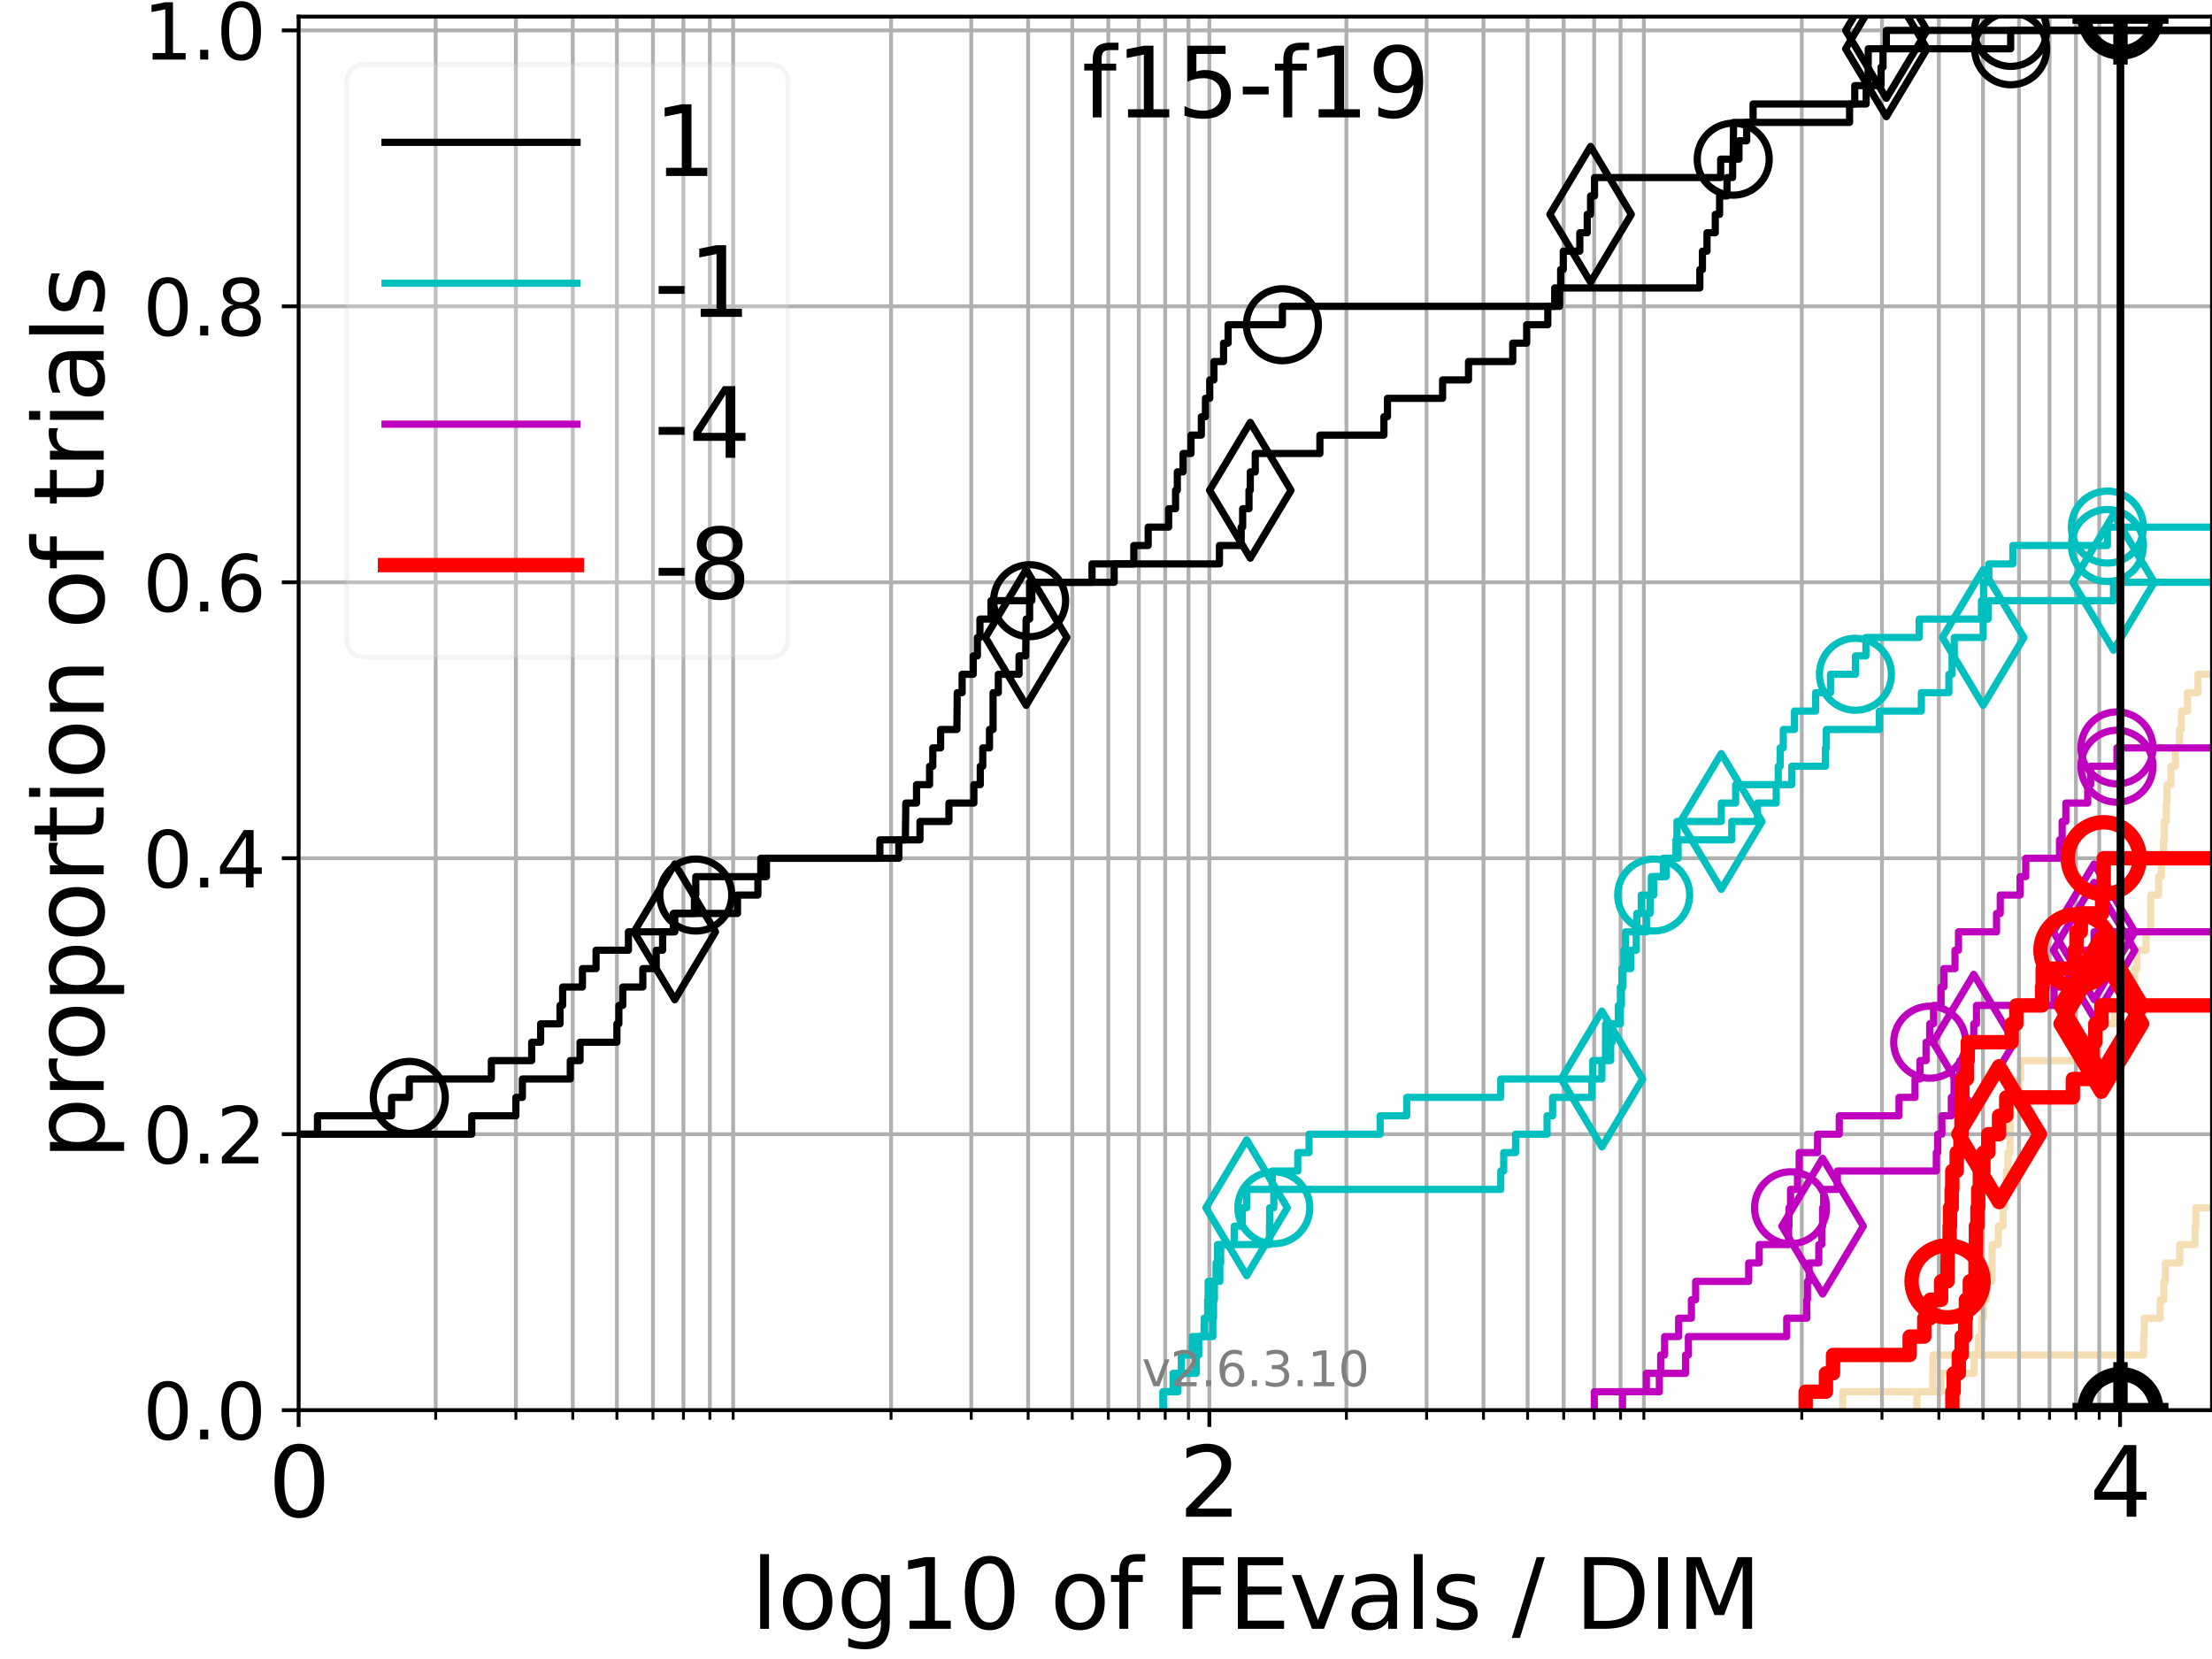 <?xml version="1.0" encoding="utf-8" standalone="no"?>
<!DOCTYPE svg PUBLIC "-//W3C//DTD SVG 1.1//EN"
  "http://www.w3.org/Graphics/SVG/1.1/DTD/svg11.dtd">
<svg xmlns:xlink="http://www.w3.org/1999/xlink" width="460.8pt" height="345.6pt" viewBox="0 0 460.8 345.6" xmlns="http://www.w3.org/2000/svg" version="1.1">
 <defs>
  <style type="text/css">*{stroke-linejoin: round; stroke-linecap: butt}</style>
 </defs>
 <g id="figure_1">
  <g id="patch_1">
   <path d="M 0 345.6 
L 460.8 345.6 
L 460.8 0 
L 0 0 
z
" style="fill: #ffffff"/>
  </g>
  <g id="axes_1">
   <g id="patch_2">
    <path d="M 62.208 293.76 
L 460.8 293.76 
L 460.8 3.456 
L 62.208 3.456 
z
" style="fill: #ffffff"/>
   </g>
   <g id="line2d_1"/>
   <g id="line2d_2"/>
   <g id="line2d_3"/>
   <g id="line2d_4"/>
   <g id="line2d_5"/>
   <g id="line2d_6"/>
   <g id="line2d_7"/>
   <g id="line2d_8"/>
   <g id="line2d_9">
    <path d="M 383.884 293.76 
L 383.884 289.928 
L 404.351 289.928 
L 404.351 286.095 
L 411.242 286.095 
L 411.242 282.263 
L 412.167 282.263 
L 412.167 278.43 
L 412.831 278.43 
L 412.831 274.598 
L 413.17 274.598 
L 413.17 270.766 
L 413.763 270.766 
L 413.763 266.933 
L 414.955 266.933 
L 415.005 259.268 
L 416.278 259.268 
L 416.278 255.436 
L 417.269 255.436 
L 417.269 251.604 
L 417.638 251.604 
L 417.638 247.771 
L 417.958 247.771 
L 417.958 243.939 
L 418.286 243.939 
L 418.286 240.106 
L 418.731 240.106 
L 418.789 232.442 
L 418.942 232.442 
L 418.942 228.609 
L 420.549 228.609 
L 420.549 224.777 
L 420.899 224.777 
L 420.899 220.944 
L 434.452 220.944 
L 434.452 217.112 
L 437.426 217.112 
L 437.426 213.28 
L 440.492 213.28 
L 440.492 209.447 
L 442.942 209.447 
L 442.942 205.615 
L 444.678 205.615 
L 444.678 201.782 
L 445.194 201.782 
L 445.194 197.95 
L 447.064 197.95 
L 447.064 194.118 
L 448.017 194.118 
L 448.038 186.453 
L 449.678 186.453 
L 449.678 182.621 
L 450.255 182.621 
L 450.255 178.788 
L 450.683 178.788 
L 450.683 174.956 
L 450.861 174.956 
L 450.861 171.123 
L 451.277 171.123 
L 451.277 167.291 
L 451.432 167.291 
L 451.432 163.459 
L 452.253 163.459 
L 452.253 159.626 
L 453.163 159.626 
L 453.163 155.794 
L 454.05 155.794 
L 454.05 151.961 
L 454.431 151.961 
L 454.431 148.129 
L 455.705 148.129 
L 455.705 144.297 
L 457.89 144.297 
L 457.89 140.464 
L 461.8 140.464 
L 461.8 140.464 
" clip-path="url(#p28f5f1619e)" style="fill: none; stroke: #f5deb3; stroke-width: 1.5; stroke-linecap: square"/>
   </g>
   <g id="line2d_10"/>
   <g id="line2d_11"/>
   <g id="line2d_12"/>
   <g id="line2d_13"/>
   <g id="line2d_14"/>
   <g id="line2d_15"/>
   <g id="line2d_16"/>
   <g id="line2d_17"/>
   <g id="line2d_18"/>
   <g id="line2d_19"/>
   <g id="line2d_20"/>
   <g id="line2d_21"/>
   <g id="line2d_22"/>
   <g id="line2d_23"/>
   <g id="line2d_24">
    <path d="M 399.33 293.76 
L 399.33 289.928 
L 402.622 289.928 
L 402.664 282.263 
L 446.557 282.263 
L 446.557 278.43 
L 446.696 278.43 
L 446.696 274.598 
L 450.006 274.598 
L 450.006 270.766 
L 450.748 270.766 
L 450.748 266.933 
L 451.103 266.933 
L 451.103 263.101 
L 454.085 263.101 
L 454.085 259.268 
L 457.252 259.268 
L 457.252 255.436 
L 457.443 255.436 
L 457.443 251.604 
L 461.8 251.604 
L 461.8 251.604 
" clip-path="url(#p28f5f1619e)" style="fill: none; stroke: #f5deb3; stroke-width: 1.5; stroke-linecap: square"/>
   </g>
   <g id="line2d_25">
    <path clip-path="url(#p28f5f1619e)" style="fill: none; stroke: #f5deb3; stroke-width: 1.5; stroke-linecap: square"/>
   </g>
   <g id="line2d_26">
    <path clip-path="url(#p28f5f1619e)" style="fill: none; stroke: #f5deb3; stroke-width: 1.5; stroke-linecap: square"/>
   </g>
   <g id="line2d_27"/>
   <g id="line2d_28">
    <path clip-path="url(#p28f5f1619e)" style="fill: none; stroke: #f5deb3; stroke-width: 1.5; stroke-linecap: square"/>
   </g>
   <g id="line2d_29"/>
   <g id="line2d_30"/>
   <g id="matplotlib.axis_1">
    <g id="xtick_1">
     <g id="line2d_31">
      <path d="M 62.208 293.76 
L 62.208 3.456 
" clip-path="url(#p28f5f1619e)" style="fill: none; stroke: #b0b0b0; stroke-width: 0.8; stroke-linecap: square"/>
     </g>
     <g id="line2d_32">
      <defs>
       <path id="m39febcc25e" d="M 0 0 
L 0 3.5 
" style="stroke: #000000; stroke-width: 0.8"/>
      </defs>
      <g>
       <use xlink:href="#m39febcc25e" x="62.208" y="293.76" style="stroke: #000000; stroke-width: 0.8"/>
      </g>
     </g>
     <g id="text_1">
      <!-- 0 -->
      <g transform="translate(55.846 315.957)scale(0.2 -0.2)">
       <defs>
        <path id="DejaVuSans-30" d="M 2034 4250 
Q 1547 4250 1301 3770 
Q 1056 3291 1056 2328 
Q 1056 1369 1301 889 
Q 1547 409 2034 409 
Q 2525 409 2770 889 
Q 3016 1369 3016 2328 
Q 3016 3291 2770 3770 
Q 2525 4250 2034 4250 
z
M 2034 4750 
Q 2819 4750 3233 4129 
Q 3647 3509 3647 2328 
Q 3647 1150 3233 529 
Q 2819 -91 2034 -91 
Q 1250 -91 836 529 
Q 422 1150 422 2328 
Q 422 3509 836 4129 
Q 1250 4750 2034 4750 
z
" transform="scale(0.016)"/>
       </defs>
       <use xlink:href="#DejaVuSans-30"/>
      </g>
     </g>
    </g>
    <g id="xtick_2">
     <g id="line2d_33">
      <path d="M 251.928 293.76 
L 251.928 3.456 
" clip-path="url(#p28f5f1619e)" style="fill: none; stroke: #b0b0b0; stroke-width: 0.8; stroke-linecap: square"/>
     </g>
     <g id="line2d_34">
      <g>
       <use xlink:href="#m39febcc25e" x="251.928" y="293.76" style="stroke: #000000; stroke-width: 0.8"/>
      </g>
     </g>
     <g id="text_2">
      <!-- 2 -->
      <g transform="translate(245.566 315.957)scale(0.2 -0.2)">
       <defs>
        <path id="DejaVuSans-32" d="M 1228 531 
L 3431 531 
L 3431 0 
L 469 0 
L 469 531 
Q 828 903 1448 1529 
Q 2069 2156 2228 2338 
Q 2531 2678 2651 2914 
Q 2772 3150 2772 3378 
Q 2772 3750 2511 3984 
Q 2250 4219 1831 4219 
Q 1534 4219 1204 4116 
Q 875 4013 500 3803 
L 500 4441 
Q 881 4594 1212 4672 
Q 1544 4750 1819 4750 
Q 2544 4750 2975 4387 
Q 3406 4025 3406 3419 
Q 3406 3131 3298 2873 
Q 3191 2616 2906 2266 
Q 2828 2175 2409 1742 
Q 1991 1309 1228 531 
z
" transform="scale(0.016)"/>
       </defs>
       <use xlink:href="#DejaVuSans-32"/>
      </g>
     </g>
    </g>
    <g id="xtick_3">
     <g id="line2d_35">
      <path d="M 441.649 293.76 
L 441.649 3.456 
" clip-path="url(#p28f5f1619e)" style="fill: none; stroke: #b0b0b0; stroke-width: 0.8; stroke-linecap: square"/>
     </g>
     <g id="line2d_36">
      <g>
       <use xlink:href="#m39febcc25e" x="441.649" y="293.76" style="stroke: #000000; stroke-width: 0.8"/>
      </g>
     </g>
     <g id="text_3">
      <!-- 4 -->
      <g transform="translate(435.286 315.957)scale(0.2 -0.2)">
       <defs>
        <path id="DejaVuSans-34" d="M 2419 4116 
L 825 1625 
L 2419 1625 
L 2419 4116 
z
M 2253 4666 
L 3047 4666 
L 3047 1625 
L 3713 1625 
L 3713 1100 
L 3047 1100 
L 3047 0 
L 2419 0 
L 2419 1100 
L 313 1100 
L 313 1709 
L 2253 4666 
z
" transform="scale(0.016)"/>
       </defs>
       <use xlink:href="#DejaVuSans-34"/>
      </g>
     </g>
    </g>
    <g id="xtick_4">
     <g id="line2d_37">
      <path d="M 90.764 293.76 
L 90.764 3.456 
" clip-path="url(#p28f5f1619e)" style="fill: none; stroke: #b0b0b0; stroke-width: 0.8; stroke-linecap: square"/>
     </g>
     <g id="line2d_38">
      <defs>
       <path id="m91fa0f231f" d="M 0 0 
L 0 2 
" style="stroke: #000000; stroke-width: 0.6"/>
      </defs>
      <g>
       <use xlink:href="#m91fa0f231f" x="90.764" y="293.76" style="stroke: #000000; stroke-width: 0.6"/>
      </g>
     </g>
    </g>
    <g id="xtick_5">
     <g id="line2d_39">
      <path d="M 107.468 293.76 
L 107.468 3.456 
" clip-path="url(#p28f5f1619e)" style="fill: none; stroke: #b0b0b0; stroke-width: 0.8; stroke-linecap: square"/>
     </g>
     <g id="line2d_40">
      <g>
       <use xlink:href="#m91fa0f231f" x="107.468" y="293.76" style="stroke: #000000; stroke-width: 0.6"/>
      </g>
     </g>
    </g>
    <g id="xtick_6">
     <g id="line2d_41">
      <path d="M 119.32 293.76 
L 119.32 3.456 
" clip-path="url(#p28f5f1619e)" style="fill: none; stroke: #b0b0b0; stroke-width: 0.8; stroke-linecap: square"/>
     </g>
     <g id="line2d_42">
      <g>
       <use xlink:href="#m91fa0f231f" x="119.32" y="293.76" style="stroke: #000000; stroke-width: 0.6"/>
      </g>
     </g>
    </g>
    <g id="xtick_7">
     <g id="line2d_43">
      <path d="M 128.512 293.76 
L 128.512 3.456 
" clip-path="url(#p28f5f1619e)" style="fill: none; stroke: #b0b0b0; stroke-width: 0.8; stroke-linecap: square"/>
     </g>
     <g id="line2d_44">
      <g>
       <use xlink:href="#m91fa0f231f" x="128.512" y="293.76" style="stroke: #000000; stroke-width: 0.6"/>
      </g>
     </g>
    </g>
    <g id="xtick_8">
     <g id="line2d_45">
      <path d="M 136.024 293.76 
L 136.024 3.456 
" clip-path="url(#p28f5f1619e)" style="fill: none; stroke: #b0b0b0; stroke-width: 0.8; stroke-linecap: square"/>
     </g>
     <g id="line2d_46">
      <g>
       <use xlink:href="#m91fa0f231f" x="136.024" y="293.76" style="stroke: #000000; stroke-width: 0.6"/>
      </g>
     </g>
    </g>
    <g id="xtick_9">
     <g id="line2d_47">
      <path d="M 142.374 293.76 
L 142.374 3.456 
" clip-path="url(#p28f5f1619e)" style="fill: none; stroke: #b0b0b0; stroke-width: 0.8; stroke-linecap: square"/>
     </g>
     <g id="line2d_48">
      <g>
       <use xlink:href="#m91fa0f231f" x="142.374" y="293.76" style="stroke: #000000; stroke-width: 0.6"/>
      </g>
     </g>
    </g>
    <g id="xtick_10">
     <g id="line2d_49">
      <path d="M 147.875 293.76 
L 147.875 3.456 
" clip-path="url(#p28f5f1619e)" style="fill: none; stroke: #b0b0b0; stroke-width: 0.8; stroke-linecap: square"/>
     </g>
     <g id="line2d_50">
      <g>
       <use xlink:href="#m91fa0f231f" x="147.875" y="293.76" style="stroke: #000000; stroke-width: 0.6"/>
      </g>
     </g>
    </g>
    <g id="xtick_11">
     <g id="line2d_51">
      <path d="M 152.728 293.76 
L 152.728 3.456 
" clip-path="url(#p28f5f1619e)" style="fill: none; stroke: #b0b0b0; stroke-width: 0.8; stroke-linecap: square"/>
     </g>
     <g id="line2d_52">
      <g>
       <use xlink:href="#m91fa0f231f" x="152.728" y="293.76" style="stroke: #000000; stroke-width: 0.6"/>
      </g>
     </g>
    </g>
    <g id="xtick_12">
     <g id="line2d_53">
      <path d="M 185.624 293.76 
L 185.624 3.456 
" clip-path="url(#p28f5f1619e)" style="fill: none; stroke: #b0b0b0; stroke-width: 0.8; stroke-linecap: square"/>
     </g>
     <g id="line2d_54">
      <g>
       <use xlink:href="#m91fa0f231f" x="185.624" y="293.76" style="stroke: #000000; stroke-width: 0.6"/>
      </g>
     </g>
    </g>
    <g id="xtick_13">
     <g id="line2d_55">
      <path d="M 202.328 293.76 
L 202.328 3.456 
" clip-path="url(#p28f5f1619e)" style="fill: none; stroke: #b0b0b0; stroke-width: 0.8; stroke-linecap: square"/>
     </g>
     <g id="line2d_56">
      <g>
       <use xlink:href="#m91fa0f231f" x="202.328" y="293.76" style="stroke: #000000; stroke-width: 0.6"/>
      </g>
     </g>
    </g>
    <g id="xtick_14">
     <g id="line2d_57">
      <path d="M 214.18 293.76 
L 214.18 3.456 
" clip-path="url(#p28f5f1619e)" style="fill: none; stroke: #b0b0b0; stroke-width: 0.8; stroke-linecap: square"/>
     </g>
     <g id="line2d_58">
      <g>
       <use xlink:href="#m91fa0f231f" x="214.18" y="293.76" style="stroke: #000000; stroke-width: 0.6"/>
      </g>
     </g>
    </g>
    <g id="xtick_15">
     <g id="line2d_59">
      <path d="M 223.373 293.76 
L 223.373 3.456 
" clip-path="url(#p28f5f1619e)" style="fill: none; stroke: #b0b0b0; stroke-width: 0.8; stroke-linecap: square"/>
     </g>
     <g id="line2d_60">
      <g>
       <use xlink:href="#m91fa0f231f" x="223.373" y="293.76" style="stroke: #000000; stroke-width: 0.6"/>
      </g>
     </g>
    </g>
    <g id="xtick_16">
     <g id="line2d_61">
      <path d="M 230.884 293.76 
L 230.884 3.456 
" clip-path="url(#p28f5f1619e)" style="fill: none; stroke: #b0b0b0; stroke-width: 0.8; stroke-linecap: square"/>
     </g>
     <g id="line2d_62">
      <g>
       <use xlink:href="#m91fa0f231f" x="230.884" y="293.76" style="stroke: #000000; stroke-width: 0.6"/>
      </g>
     </g>
    </g>
    <g id="xtick_17">
     <g id="line2d_63">
      <path d="M 237.234 293.76 
L 237.234 3.456 
" clip-path="url(#p28f5f1619e)" style="fill: none; stroke: #b0b0b0; stroke-width: 0.8; stroke-linecap: square"/>
     </g>
     <g id="line2d_64">
      <g>
       <use xlink:href="#m91fa0f231f" x="237.234" y="293.76" style="stroke: #000000; stroke-width: 0.6"/>
      </g>
     </g>
    </g>
    <g id="xtick_18">
     <g id="line2d_65">
      <path d="M 242.735 293.76 
L 242.735 3.456 
" clip-path="url(#p28f5f1619e)" style="fill: none; stroke: #b0b0b0; stroke-width: 0.8; stroke-linecap: square"/>
     </g>
     <g id="line2d_66">
      <g>
       <use xlink:href="#m91fa0f231f" x="242.735" y="293.76" style="stroke: #000000; stroke-width: 0.6"/>
      </g>
     </g>
    </g>
    <g id="xtick_19">
     <g id="line2d_67">
      <path d="M 247.588 293.76 
L 247.588 3.456 
" clip-path="url(#p28f5f1619e)" style="fill: none; stroke: #b0b0b0; stroke-width: 0.8; stroke-linecap: square"/>
     </g>
     <g id="line2d_68">
      <g>
       <use xlink:href="#m91fa0f231f" x="247.588" y="293.76" style="stroke: #000000; stroke-width: 0.6"/>
      </g>
     </g>
    </g>
    <g id="xtick_20">
     <g id="line2d_69">
      <path d="M 280.484 293.76 
L 280.484 3.456 
" clip-path="url(#p28f5f1619e)" style="fill: none; stroke: #b0b0b0; stroke-width: 0.8; stroke-linecap: square"/>
     </g>
     <g id="line2d_70">
      <g>
       <use xlink:href="#m91fa0f231f" x="280.484" y="293.76" style="stroke: #000000; stroke-width: 0.6"/>
      </g>
     </g>
    </g>
    <g id="xtick_21">
     <g id="line2d_71">
      <path d="M 297.188 293.76 
L 297.188 3.456 
" clip-path="url(#p28f5f1619e)" style="fill: none; stroke: #b0b0b0; stroke-width: 0.8; stroke-linecap: square"/>
     </g>
     <g id="line2d_72">
      <g>
       <use xlink:href="#m91fa0f231f" x="297.188" y="293.76" style="stroke: #000000; stroke-width: 0.6"/>
      </g>
     </g>
    </g>
    <g id="xtick_22">
     <g id="line2d_73">
      <path d="M 309.04 293.76 
L 309.04 3.456 
" clip-path="url(#p28f5f1619e)" style="fill: none; stroke: #b0b0b0; stroke-width: 0.8; stroke-linecap: square"/>
     </g>
     <g id="line2d_74">
      <g>
       <use xlink:href="#m91fa0f231f" x="309.04" y="293.76" style="stroke: #000000; stroke-width: 0.6"/>
      </g>
     </g>
    </g>
    <g id="xtick_23">
     <g id="line2d_75">
      <path d="M 318.233 293.76 
L 318.233 3.456 
" clip-path="url(#p28f5f1619e)" style="fill: none; stroke: #b0b0b0; stroke-width: 0.8; stroke-linecap: square"/>
     </g>
     <g id="line2d_76">
      <g>
       <use xlink:href="#m91fa0f231f" x="318.233" y="293.76" style="stroke: #000000; stroke-width: 0.6"/>
      </g>
     </g>
    </g>
    <g id="xtick_24">
     <g id="line2d_77">
      <path d="M 325.744 293.76 
L 325.744 3.456 
" clip-path="url(#p28f5f1619e)" style="fill: none; stroke: #b0b0b0; stroke-width: 0.8; stroke-linecap: square"/>
     </g>
     <g id="line2d_78">
      <g>
       <use xlink:href="#m91fa0f231f" x="325.744" y="293.76" style="stroke: #000000; stroke-width: 0.6"/>
      </g>
     </g>
    </g>
    <g id="xtick_25">
     <g id="line2d_79">
      <path d="M 332.094 293.76 
L 332.094 3.456 
" clip-path="url(#p28f5f1619e)" style="fill: none; stroke: #b0b0b0; stroke-width: 0.8; stroke-linecap: square"/>
     </g>
     <g id="line2d_80">
      <g>
       <use xlink:href="#m91fa0f231f" x="332.094" y="293.76" style="stroke: #000000; stroke-width: 0.6"/>
      </g>
     </g>
    </g>
    <g id="xtick_26">
     <g id="line2d_81">
      <path d="M 337.596 293.76 
L 337.596 3.456 
" clip-path="url(#p28f5f1619e)" style="fill: none; stroke: #b0b0b0; stroke-width: 0.8; stroke-linecap: square"/>
     </g>
     <g id="line2d_82">
      <g>
       <use xlink:href="#m91fa0f231f" x="337.596" y="293.76" style="stroke: #000000; stroke-width: 0.6"/>
      </g>
     </g>
    </g>
    <g id="xtick_27">
     <g id="line2d_83">
      <path d="M 342.448 293.76 
L 342.448 3.456 
" clip-path="url(#p28f5f1619e)" style="fill: none; stroke: #b0b0b0; stroke-width: 0.8; stroke-linecap: square"/>
     </g>
     <g id="line2d_84">
      <g>
       <use xlink:href="#m91fa0f231f" x="342.448" y="293.76" style="stroke: #000000; stroke-width: 0.6"/>
      </g>
     </g>
    </g>
    <g id="xtick_28">
     <g id="line2d_85">
      <path d="M 375.344 293.76 
L 375.344 3.456 
" clip-path="url(#p28f5f1619e)" style="fill: none; stroke: #b0b0b0; stroke-width: 0.8; stroke-linecap: square"/>
     </g>
     <g id="line2d_86">
      <g>
       <use xlink:href="#m91fa0f231f" x="375.344" y="293.76" style="stroke: #000000; stroke-width: 0.6"/>
      </g>
     </g>
    </g>
    <g id="xtick_29">
     <g id="line2d_87">
      <path d="M 392.048 293.76 
L 392.048 3.456 
" clip-path="url(#p28f5f1619e)" style="fill: none; stroke: #b0b0b0; stroke-width: 0.8; stroke-linecap: square"/>
     </g>
     <g id="line2d_88">
      <g>
       <use xlink:href="#m91fa0f231f" x="392.048" y="293.76" style="stroke: #000000; stroke-width: 0.6"/>
      </g>
     </g>
    </g>
    <g id="xtick_30">
     <g id="line2d_89">
      <path d="M 403.9 293.76 
L 403.9 3.456 
" clip-path="url(#p28f5f1619e)" style="fill: none; stroke: #b0b0b0; stroke-width: 0.8; stroke-linecap: square"/>
     </g>
     <g id="line2d_90">
      <g>
       <use xlink:href="#m91fa0f231f" x="403.9" y="293.76" style="stroke: #000000; stroke-width: 0.6"/>
      </g>
     </g>
    </g>
    <g id="xtick_31">
     <g id="line2d_91">
      <path d="M 413.093 293.76 
L 413.093 3.456 
" clip-path="url(#p28f5f1619e)" style="fill: none; stroke: #b0b0b0; stroke-width: 0.8; stroke-linecap: square"/>
     </g>
     <g id="line2d_92">
      <g>
       <use xlink:href="#m91fa0f231f" x="413.093" y="293.76" style="stroke: #000000; stroke-width: 0.6"/>
      </g>
     </g>
    </g>
    <g id="xtick_32">
     <g id="line2d_93">
      <path d="M 420.604 293.76 
L 420.604 3.456 
" clip-path="url(#p28f5f1619e)" style="fill: none; stroke: #b0b0b0; stroke-width: 0.8; stroke-linecap: square"/>
     </g>
     <g id="line2d_94">
      <g>
       <use xlink:href="#m91fa0f231f" x="420.604" y="293.76" style="stroke: #000000; stroke-width: 0.6"/>
      </g>
     </g>
    </g>
    <g id="xtick_33">
     <g id="line2d_95">
      <path d="M 426.955 293.76 
L 426.955 3.456 
" clip-path="url(#p28f5f1619e)" style="fill: none; stroke: #b0b0b0; stroke-width: 0.8; stroke-linecap: square"/>
     </g>
     <g id="line2d_96">
      <g>
       <use xlink:href="#m91fa0f231f" x="426.955" y="293.76" style="stroke: #000000; stroke-width: 0.6"/>
      </g>
     </g>
    </g>
    <g id="xtick_34">
     <g id="line2d_97">
      <path d="M 432.456 293.76 
L 432.456 3.456 
" clip-path="url(#p28f5f1619e)" style="fill: none; stroke: #b0b0b0; stroke-width: 0.8; stroke-linecap: square"/>
     </g>
     <g id="line2d_98">
      <g>
       <use xlink:href="#m91fa0f231f" x="432.456" y="293.76" style="stroke: #000000; stroke-width: 0.6"/>
      </g>
     </g>
    </g>
    <g id="xtick_35">
     <g id="line2d_99">
      <path d="M 437.308 293.76 
L 437.308 3.456 
" clip-path="url(#p28f5f1619e)" style="fill: none; stroke: #b0b0b0; stroke-width: 0.8; stroke-linecap: square"/>
     </g>
     <g id="line2d_100">
      <g>
       <use xlink:href="#m91fa0f231f" x="437.308" y="293.76" style="stroke: #000000; stroke-width: 0.6"/>
      </g>
     </g>
    </g>
    <g id="text_4">
     <!-- log10 of FEvals / DIM -->
     <g transform="translate(156.431 339.313)scale(0.2 -0.2)">
      <defs>
       <path id="DejaVuSans-6c" d="M 603 4863 
L 1178 4863 
L 1178 0 
L 603 0 
L 603 4863 
z
" transform="scale(0.016)"/>
       <path id="DejaVuSans-6f" d="M 1959 3097 
Q 1497 3097 1228 2736 
Q 959 2375 959 1747 
Q 959 1119 1226 758 
Q 1494 397 1959 397 
Q 2419 397 2687 759 
Q 2956 1122 2956 1747 
Q 2956 2369 2687 2733 
Q 2419 3097 1959 3097 
z
M 1959 3584 
Q 2709 3584 3137 3096 
Q 3566 2609 3566 1747 
Q 3566 888 3137 398 
Q 2709 -91 1959 -91 
Q 1206 -91 779 398 
Q 353 888 353 1747 
Q 353 2609 779 3096 
Q 1206 3584 1959 3584 
z
" transform="scale(0.016)"/>
       <path id="DejaVuSans-67" d="M 2906 1791 
Q 2906 2416 2648 2759 
Q 2391 3103 1925 3103 
Q 1463 3103 1205 2759 
Q 947 2416 947 1791 
Q 947 1169 1205 825 
Q 1463 481 1925 481 
Q 2391 481 2648 825 
Q 2906 1169 2906 1791 
z
M 3481 434 
Q 3481 -459 3084 -895 
Q 2688 -1331 1869 -1331 
Q 1566 -1331 1297 -1286 
Q 1028 -1241 775 -1147 
L 775 -588 
Q 1028 -725 1275 -790 
Q 1522 -856 1778 -856 
Q 2344 -856 2625 -561 
Q 2906 -266 2906 331 
L 2906 616 
Q 2728 306 2450 153 
Q 2172 0 1784 0 
Q 1141 0 747 490 
Q 353 981 353 1791 
Q 353 2603 747 3093 
Q 1141 3584 1784 3584 
Q 2172 3584 2450 3431 
Q 2728 3278 2906 2969 
L 2906 3500 
L 3481 3500 
L 3481 434 
z
" transform="scale(0.016)"/>
       <path id="DejaVuSans-31" d="M 794 531 
L 1825 531 
L 1825 4091 
L 703 3866 
L 703 4441 
L 1819 4666 
L 2450 4666 
L 2450 531 
L 3481 531 
L 3481 0 
L 794 0 
L 794 531 
z
" transform="scale(0.016)"/>
       <path id="DejaVuSans-20" transform="scale(0.016)"/>
       <path id="DejaVuSans-66" d="M 2375 4863 
L 2375 4384 
L 1825 4384 
Q 1516 4384 1395 4259 
Q 1275 4134 1275 3809 
L 1275 3500 
L 2222 3500 
L 2222 3053 
L 1275 3053 
L 1275 0 
L 697 0 
L 697 3053 
L 147 3053 
L 147 3500 
L 697 3500 
L 697 3744 
Q 697 4328 969 4595 
Q 1241 4863 1831 4863 
L 2375 4863 
z
" transform="scale(0.016)"/>
       <path id="DejaVuSans-46" d="M 628 4666 
L 3309 4666 
L 3309 4134 
L 1259 4134 
L 1259 2759 
L 3109 2759 
L 3109 2228 
L 1259 2228 
L 1259 0 
L 628 0 
L 628 4666 
z
" transform="scale(0.016)"/>
       <path id="DejaVuSans-45" d="M 628 4666 
L 3578 4666 
L 3578 4134 
L 1259 4134 
L 1259 2753 
L 3481 2753 
L 3481 2222 
L 1259 2222 
L 1259 531 
L 3634 531 
L 3634 0 
L 628 0 
L 628 4666 
z
" transform="scale(0.016)"/>
       <path id="DejaVuSans-76" d="M 191 3500 
L 800 3500 
L 1894 563 
L 2988 3500 
L 3597 3500 
L 2284 0 
L 1503 0 
L 191 3500 
z
" transform="scale(0.016)"/>
       <path id="DejaVuSans-61" d="M 2194 1759 
Q 1497 1759 1228 1600 
Q 959 1441 959 1056 
Q 959 750 1161 570 
Q 1363 391 1709 391 
Q 2188 391 2477 730 
Q 2766 1069 2766 1631 
L 2766 1759 
L 2194 1759 
z
M 3341 1997 
L 3341 0 
L 2766 0 
L 2766 531 
Q 2569 213 2275 61 
Q 1981 -91 1556 -91 
Q 1019 -91 701 211 
Q 384 513 384 1019 
Q 384 1609 779 1909 
Q 1175 2209 1959 2209 
L 2766 2209 
L 2766 2266 
Q 2766 2663 2505 2880 
Q 2244 3097 1772 3097 
Q 1472 3097 1187 3025 
Q 903 2953 641 2809 
L 641 3341 
Q 956 3463 1253 3523 
Q 1550 3584 1831 3584 
Q 2591 3584 2966 3190 
Q 3341 2797 3341 1997 
z
" transform="scale(0.016)"/>
       <path id="DejaVuSans-73" d="M 2834 3397 
L 2834 2853 
Q 2591 2978 2328 3040 
Q 2066 3103 1784 3103 
Q 1356 3103 1142 2972 
Q 928 2841 928 2578 
Q 928 2378 1081 2264 
Q 1234 2150 1697 2047 
L 1894 2003 
Q 2506 1872 2764 1633 
Q 3022 1394 3022 966 
Q 3022 478 2636 193 
Q 2250 -91 1575 -91 
Q 1294 -91 989 -36 
Q 684 19 347 128 
L 347 722 
Q 666 556 975 473 
Q 1284 391 1588 391 
Q 1994 391 2212 530 
Q 2431 669 2431 922 
Q 2431 1156 2273 1281 
Q 2116 1406 1581 1522 
L 1381 1569 
Q 847 1681 609 1914 
Q 372 2147 372 2553 
Q 372 3047 722 3315 
Q 1072 3584 1716 3584 
Q 2034 3584 2315 3537 
Q 2597 3491 2834 3397 
z
" transform="scale(0.016)"/>
       <path id="DejaVuSans-2f" d="M 1625 4666 
L 2156 4666 
L 531 -594 
L 0 -594 
L 1625 4666 
z
" transform="scale(0.016)"/>
       <path id="DejaVuSans-44" d="M 1259 4147 
L 1259 519 
L 2022 519 
Q 2988 519 3436 956 
Q 3884 1394 3884 2338 
Q 3884 3275 3436 3711 
Q 2988 4147 2022 4147 
L 1259 4147 
z
M 628 4666 
L 1925 4666 
Q 3281 4666 3915 4102 
Q 4550 3538 4550 2338 
Q 4550 1131 3912 565 
Q 3275 0 1925 0 
L 628 0 
L 628 4666 
z
" transform="scale(0.016)"/>
       <path id="DejaVuSans-49" d="M 628 4666 
L 1259 4666 
L 1259 0 
L 628 0 
L 628 4666 
z
" transform="scale(0.016)"/>
       <path id="DejaVuSans-4d" d="M 628 4666 
L 1569 4666 
L 2759 1491 
L 3956 4666 
L 4897 4666 
L 4897 0 
L 4281 0 
L 4281 4097 
L 3078 897 
L 2444 897 
L 1241 4097 
L 1241 0 
L 628 0 
L 628 4666 
z
" transform="scale(0.016)"/>
      </defs>
      <use xlink:href="#DejaVuSans-6c"/>
      <use xlink:href="#DejaVuSans-6f" x="27.783"/>
      <use xlink:href="#DejaVuSans-67" x="88.965"/>
      <use xlink:href="#DejaVuSans-31" x="152.441"/>
      <use xlink:href="#DejaVuSans-30" x="216.064"/>
      <use xlink:href="#DejaVuSans-20" x="279.688"/>
      <use xlink:href="#DejaVuSans-6f" x="311.475"/>
      <use xlink:href="#DejaVuSans-66" x="372.656"/>
      <use xlink:href="#DejaVuSans-20" x="407.861"/>
      <use xlink:href="#DejaVuSans-46" x="439.648"/>
      <use xlink:href="#DejaVuSans-45" x="497.168"/>
      <use xlink:href="#DejaVuSans-76" x="560.352"/>
      <use xlink:href="#DejaVuSans-61" x="619.531"/>
      <use xlink:href="#DejaVuSans-6c" x="680.811"/>
      <use xlink:href="#DejaVuSans-73" x="708.594"/>
      <use xlink:href="#DejaVuSans-20" x="760.693"/>
      <use xlink:href="#DejaVuSans-2f" x="792.48"/>
      <use xlink:href="#DejaVuSans-20" x="826.172"/>
      <use xlink:href="#DejaVuSans-44" x="857.959"/>
      <use xlink:href="#DejaVuSans-49" x="934.961"/>
      <use xlink:href="#DejaVuSans-4d" x="964.453"/>
     </g>
    </g>
   </g>
   <g id="matplotlib.axis_2">
    <g id="ytick_1">
     <g id="line2d_101">
      <path d="M 62.208 293.76 
L 460.8 293.76 
" clip-path="url(#p28f5f1619e)" style="fill: none; stroke: #b0b0b0; stroke-width: 0.8; stroke-linecap: square"/>
     </g>
     <g id="line2d_102">
      <defs>
       <path id="m0fba11951e" d="M 0 0 
L -3.5 0 
" style="stroke: #000000; stroke-width: 0.8"/>
      </defs>
      <g>
       <use xlink:href="#m0fba11951e" x="62.208" y="293.76" style="stroke: #000000; stroke-width: 0.8"/>
      </g>
     </g>
     <g id="text_5">
      <!-- 0.0 -->
      <g transform="translate(29.763 299.839)scale(0.16 -0.16)">
       <defs>
        <path id="DejaVuSans-2e" d="M 684 794 
L 1344 794 
L 1344 0 
L 684 0 
L 684 794 
z
" transform="scale(0.016)"/>
       </defs>
       <use xlink:href="#DejaVuSans-30"/>
       <use xlink:href="#DejaVuSans-2e" x="63.623"/>
       <use xlink:href="#DejaVuSans-30" x="95.41"/>
      </g>
     </g>
    </g>
    <g id="ytick_2">
     <g id="line2d_103">
      <path d="M 62.208 236.274 
L 460.8 236.274 
" clip-path="url(#p28f5f1619e)" style="fill: none; stroke: #b0b0b0; stroke-width: 0.8; stroke-linecap: square"/>
     </g>
     <g id="line2d_104">
      <g>
       <use xlink:href="#m0fba11951e" x="62.208" y="236.274" style="stroke: #000000; stroke-width: 0.8"/>
      </g>
     </g>
     <g id="text_6">
      <!-- 0.2 -->
      <g transform="translate(29.763 242.353)scale(0.16 -0.16)">
       <use xlink:href="#DejaVuSans-30"/>
       <use xlink:href="#DejaVuSans-2e" x="63.623"/>
       <use xlink:href="#DejaVuSans-32" x="95.41"/>
      </g>
     </g>
    </g>
    <g id="ytick_3">
     <g id="line2d_105">
      <path d="M 62.208 178.788 
L 460.8 178.788 
" clip-path="url(#p28f5f1619e)" style="fill: none; stroke: #b0b0b0; stroke-width: 0.8; stroke-linecap: square"/>
     </g>
     <g id="line2d_106">
      <g>
       <use xlink:href="#m0fba11951e" x="62.208" y="178.788" style="stroke: #000000; stroke-width: 0.8"/>
      </g>
     </g>
     <g id="text_7">
      <!-- 0.4 -->
      <g transform="translate(29.763 184.867)scale(0.16 -0.16)">
       <use xlink:href="#DejaVuSans-30"/>
       <use xlink:href="#DejaVuSans-2e" x="63.623"/>
       <use xlink:href="#DejaVuSans-34" x="95.41"/>
      </g>
     </g>
    </g>
    <g id="ytick_4">
     <g id="line2d_107">
      <path d="M 62.208 121.302 
L 460.8 121.302 
" clip-path="url(#p28f5f1619e)" style="fill: none; stroke: #b0b0b0; stroke-width: 0.8; stroke-linecap: square"/>
     </g>
     <g id="line2d_108">
      <g>
       <use xlink:href="#m0fba11951e" x="62.208" y="121.302" style="stroke: #000000; stroke-width: 0.8"/>
      </g>
     </g>
     <g id="text_8">
      <!-- 0.6 -->
      <g transform="translate(29.763 127.381)scale(0.16 -0.16)">
       <defs>
        <path id="DejaVuSans-36" d="M 2113 2584 
Q 1688 2584 1439 2293 
Q 1191 2003 1191 1497 
Q 1191 994 1439 701 
Q 1688 409 2113 409 
Q 2538 409 2786 701 
Q 3034 994 3034 1497 
Q 3034 2003 2786 2293 
Q 2538 2584 2113 2584 
z
M 3366 4563 
L 3366 3988 
Q 3128 4100 2886 4159 
Q 2644 4219 2406 4219 
Q 1781 4219 1451 3797 
Q 1122 3375 1075 2522 
Q 1259 2794 1537 2939 
Q 1816 3084 2150 3084 
Q 2853 3084 3261 2657 
Q 3669 2231 3669 1497 
Q 3669 778 3244 343 
Q 2819 -91 2113 -91 
Q 1303 -91 875 529 
Q 447 1150 447 2328 
Q 447 3434 972 4092 
Q 1497 4750 2381 4750 
Q 2619 4750 2861 4703 
Q 3103 4656 3366 4563 
z
" transform="scale(0.016)"/>
       </defs>
       <use xlink:href="#DejaVuSans-30"/>
       <use xlink:href="#DejaVuSans-2e" x="63.623"/>
       <use xlink:href="#DejaVuSans-36" x="95.41"/>
      </g>
     </g>
    </g>
    <g id="ytick_5">
     <g id="line2d_109">
      <path d="M 62.208 63.816 
L 460.8 63.816 
" clip-path="url(#p28f5f1619e)" style="fill: none; stroke: #b0b0b0; stroke-width: 0.8; stroke-linecap: square"/>
     </g>
     <g id="line2d_110">
      <g>
       <use xlink:href="#m0fba11951e" x="62.208" y="63.816" style="stroke: #000000; stroke-width: 0.8"/>
      </g>
     </g>
     <g id="text_9">
      <!-- 0.8 -->
      <g transform="translate(29.763 69.895)scale(0.16 -0.16)">
       <defs>
        <path id="DejaVuSans-38" d="M 2034 2216 
Q 1584 2216 1326 1975 
Q 1069 1734 1069 1313 
Q 1069 891 1326 650 
Q 1584 409 2034 409 
Q 2484 409 2743 651 
Q 3003 894 3003 1313 
Q 3003 1734 2745 1975 
Q 2488 2216 2034 2216 
z
M 1403 2484 
Q 997 2584 770 2862 
Q 544 3141 544 3541 
Q 544 4100 942 4425 
Q 1341 4750 2034 4750 
Q 2731 4750 3128 4425 
Q 3525 4100 3525 3541 
Q 3525 3141 3298 2862 
Q 3072 2584 2669 2484 
Q 3125 2378 3379 2068 
Q 3634 1759 3634 1313 
Q 3634 634 3220 271 
Q 2806 -91 2034 -91 
Q 1263 -91 848 271 
Q 434 634 434 1313 
Q 434 1759 690 2068 
Q 947 2378 1403 2484 
z
M 1172 3481 
Q 1172 3119 1398 2916 
Q 1625 2713 2034 2713 
Q 2441 2713 2670 2916 
Q 2900 3119 2900 3481 
Q 2900 3844 2670 4047 
Q 2441 4250 2034 4250 
Q 1625 4250 1398 4047 
Q 1172 3844 1172 3481 
z
" transform="scale(0.016)"/>
       </defs>
       <use xlink:href="#DejaVuSans-30"/>
       <use xlink:href="#DejaVuSans-2e" x="63.623"/>
       <use xlink:href="#DejaVuSans-38" x="95.41"/>
      </g>
     </g>
    </g>
    <g id="ytick_6">
     <g id="line2d_111">
      <path d="M 62.208 6.33 
L 460.8 6.33 
" clip-path="url(#p28f5f1619e)" style="fill: none; stroke: #b0b0b0; stroke-width: 0.8; stroke-linecap: square"/>
     </g>
     <g id="line2d_112">
      <g>
       <use xlink:href="#m0fba11951e" x="62.208" y="6.33" style="stroke: #000000; stroke-width: 0.8"/>
      </g>
     </g>
     <g id="text_10">
      <!-- 1.0 -->
      <g transform="translate(29.763 12.409)scale(0.16 -0.16)">
       <use xlink:href="#DejaVuSans-31"/>
       <use xlink:href="#DejaVuSans-2e" x="63.623"/>
       <use xlink:href="#DejaVuSans-30" x="95.41"/>
      </g>
     </g>
    </g>
    <g id="text_11">
     <!-- proportion of trials -->
     <g transform="translate(21.604 241.614)rotate(-90)scale(0.2 -0.2)">
      <defs>
       <path id="DejaVuSans-70" d="M 1159 525 
L 1159 -1331 
L 581 -1331 
L 581 3500 
L 1159 3500 
L 1159 2969 
Q 1341 3281 1617 3432 
Q 1894 3584 2278 3584 
Q 2916 3584 3314 3078 
Q 3713 2572 3713 1747 
Q 3713 922 3314 415 
Q 2916 -91 2278 -91 
Q 1894 -91 1617 61 
Q 1341 213 1159 525 
z
M 3116 1747 
Q 3116 2381 2855 2742 
Q 2594 3103 2138 3103 
Q 1681 3103 1420 2742 
Q 1159 2381 1159 1747 
Q 1159 1113 1420 752 
Q 1681 391 2138 391 
Q 2594 391 2855 752 
Q 3116 1113 3116 1747 
z
" transform="scale(0.016)"/>
       <path id="DejaVuSans-72" d="M 2631 2963 
Q 2534 3019 2420 3045 
Q 2306 3072 2169 3072 
Q 1681 3072 1420 2755 
Q 1159 2438 1159 1844 
L 1159 0 
L 581 0 
L 581 3500 
L 1159 3500 
L 1159 2956 
Q 1341 3275 1631 3429 
Q 1922 3584 2338 3584 
Q 2397 3584 2469 3576 
Q 2541 3569 2628 3553 
L 2631 2963 
z
" transform="scale(0.016)"/>
       <path id="DejaVuSans-74" d="M 1172 4494 
L 1172 3500 
L 2356 3500 
L 2356 3053 
L 1172 3053 
L 1172 1153 
Q 1172 725 1289 603 
Q 1406 481 1766 481 
L 2356 481 
L 2356 0 
L 1766 0 
Q 1100 0 847 248 
Q 594 497 594 1153 
L 594 3053 
L 172 3053 
L 172 3500 
L 594 3500 
L 594 4494 
L 1172 4494 
z
" transform="scale(0.016)"/>
       <path id="DejaVuSans-69" d="M 603 3500 
L 1178 3500 
L 1178 0 
L 603 0 
L 603 3500 
z
M 603 4863 
L 1178 4863 
L 1178 4134 
L 603 4134 
L 603 4863 
z
" transform="scale(0.016)"/>
       <path id="DejaVuSans-6e" d="M 3513 2113 
L 3513 0 
L 2938 0 
L 2938 2094 
Q 2938 2591 2744 2837 
Q 2550 3084 2163 3084 
Q 1697 3084 1428 2787 
Q 1159 2491 1159 1978 
L 1159 0 
L 581 0 
L 581 3500 
L 1159 3500 
L 1159 2956 
Q 1366 3272 1645 3428 
Q 1925 3584 2291 3584 
Q 2894 3584 3203 3211 
Q 3513 2838 3513 2113 
z
" transform="scale(0.016)"/>
      </defs>
      <use xlink:href="#DejaVuSans-70"/>
      <use xlink:href="#DejaVuSans-72" x="63.477"/>
      <use xlink:href="#DejaVuSans-6f" x="102.34"/>
      <use xlink:href="#DejaVuSans-70" x="163.521"/>
      <use xlink:href="#DejaVuSans-6f" x="226.998"/>
      <use xlink:href="#DejaVuSans-72" x="288.18"/>
      <use xlink:href="#DejaVuSans-74" x="329.293"/>
      <use xlink:href="#DejaVuSans-69" x="368.502"/>
      <use xlink:href="#DejaVuSans-6f" x="396.285"/>
      <use xlink:href="#DejaVuSans-6e" x="457.467"/>
      <use xlink:href="#DejaVuSans-20" x="520.846"/>
      <use xlink:href="#DejaVuSans-6f" x="552.633"/>
      <use xlink:href="#DejaVuSans-66" x="613.814"/>
      <use xlink:href="#DejaVuSans-20" x="649.02"/>
      <use xlink:href="#DejaVuSans-74" x="680.807"/>
      <use xlink:href="#DejaVuSans-72" x="720.016"/>
      <use xlink:href="#DejaVuSans-69" x="761.129"/>
      <use xlink:href="#DejaVuSans-61" x="788.912"/>
      <use xlink:href="#DejaVuSans-6c" x="850.191"/>
      <use xlink:href="#DejaVuSans-73" x="877.975"/>
     </g>
    </g>
   </g>
   <g id="line2d_113">
    <path d="M -1 236.274 
L 98.275 236.274 
L 98.275 232.442 
L 107.468 232.442 
L 107.468 228.609 
L 108.819 228.609 
L 108.819 224.777 
L 118.801 224.777 
L 118.801 220.944 
L 120.836 220.944 
L 120.836 217.112 
L 128.512 217.112 
L 128.512 213.28 
L 128.922 213.28 
L 128.922 209.447 
L 129.73 209.447 
L 129.73 205.615 
L 133.91 205.615 
L 133.91 201.782 
L 136.705 201.782 
L 136.705 197.95 
L 138.034 197.95 
L 138.034 194.118 
L 140.57 194.118 
L 140.57 190.285 
L 153.633 190.285 
L 153.633 186.453 
L 157.884 186.453 
L 157.884 182.621 
L 159.663 182.621 
L 159.663 178.788 
L 187.24 178.788 
L 187.24 174.956 
L 191.65 174.956 
L 191.65 171.123 
L 197.681 171.123 
L 197.681 167.291 
L 202.874 167.291 
L 202.874 163.459 
L 204.207 163.459 
L 204.207 159.626 
L 204.728 159.626 
L 204.728 155.794 
L 206.129 155.794 
L 206.129 151.961 
L 206.874 151.961 
L 206.874 144.297 
L 207.966 144.297 
L 207.966 140.464 
L 212.283 140.464 
L 212.283 136.632 
L 213.661 136.632 
L 213.766 128.967 
L 214.487 128.967 
L 214.487 125.135 
L 214.945 125.135 
L 214.945 121.302 
L 232.101 121.302 
L 232.101 117.47 
L 254.036 117.47 
L 254.036 113.637 
L 258.555 113.637 
L 258.555 109.805 
L 258.869 109.805 
L 258.869 105.973 
L 260.188 105.973 
L 260.188 102.14 
L 260.457 102.14 
L 260.457 98.308 
L 261.498 98.308 
L 261.498 94.475 
L 274.959 94.475 
L 274.959 90.643 
L 288.295 90.643 
L 288.295 86.811 
L 289.038 86.811 
L 289.038 82.978 
L 300.517 82.978 
L 300.517 79.146 
L 305.917 79.146 
L 305.917 75.313 
L 315.132 75.313 
L 315.132 71.481 
L 318.034 71.481 
L 318.034 67.649 
L 322.435 67.649 
L 322.435 63.816 
L 324.905 63.816 
L 324.905 59.984 
L 325.111 59.984 
L 325.111 56.151 
L 325.661 56.151 
L 325.661 52.319 
L 329.108 52.319 
L 329.108 48.487 
L 330.651 48.487 
L 330.651 44.654 
L 331.349 44.654 
L 331.349 40.822 
L 332.168 40.822 
L 332.168 36.989 
L 358.447 36.989 
L 358.447 33.157 
L 362.26 33.157 
L 362.26 29.325 
L 363.868 29.325 
L 363.868 25.492 
L 365.198 25.492 
L 365.198 21.66 
L 388.757 21.66 
L 388.757 17.827 
L 391.859 17.827 
L 391.859 13.995 
L 392.269 13.995 
L 392.269 10.163 
L 392.964 10.163 
L 392.964 6.33 
L 392.964 6.33 
L 460.8 6.33 
L 460.8 6.33 
" clip-path="url(#p28f5f1619e)" style="fill: none; stroke: #000000; stroke-width: 1.5; stroke-linecap: square"/>
   </g>
   <g id="line2d_114">
    <defs>
     <path id="m03aad36b11" d="M 0 14.142 
L 8.485 0 
L 0 -14.142 
L -8.485 0 
z
" style="stroke: #000000; stroke-width: 1.5; stroke-linejoin: miter"/>
    </defs>
    <g clip-path="url(#p28f5f1619e)">
     <use xlink:href="#m03aad36b11" x="140.57" y="194.118" style="fill-opacity: 0; stroke: #000000; stroke-width: 1.5; stroke-linejoin: miter"/>
     <use xlink:href="#m03aad36b11" x="213.766" y="132.799" style="fill-opacity: 0; stroke: #000000; stroke-width: 1.5; stroke-linejoin: miter"/>
     <use xlink:href="#m03aad36b11" x="260.457" y="102.14" style="fill-opacity: 0; stroke: #000000; stroke-width: 1.5; stroke-linejoin: miter"/>
     <use xlink:href="#m03aad36b11" x="331.349" y="44.654" style="fill-opacity: 0; stroke: #000000; stroke-width: 1.5; stroke-linejoin: miter"/>
     <use xlink:href="#m03aad36b11" x="392.964" y="10.163" style="fill-opacity: 0; stroke: #000000; stroke-width: 1.5; stroke-linejoin: miter"/>
     <use xlink:href="#m03aad36b11" x="392.964" y="6.33" style="fill-opacity: 0; stroke: #000000; stroke-width: 1.5; stroke-linejoin: miter"/>
    </g>
   </g>
   <g id="line2d_115">
    <path clip-path="url(#p28f5f1619e)" style="fill: none; stroke: #000000; stroke-width: 1.5; stroke-linecap: square"/>
    <g clip-path="url(#p28f5f1619e)">
     <use xlink:href="#m03aad36b11" x="-1" y="581.19" style="fill-opacity: 0; stroke: #000000; stroke-width: 1.5; stroke-linejoin: miter"/>
     <use xlink:href="#m03aad36b11" x="460.8" y="581.19" style="fill-opacity: 0; stroke: #000000; stroke-width: 1.5; stroke-linejoin: miter"/>
    </g>
   </g>
   <g id="line2d_116">
    <path d="M -1 236.274 
L 66.135 236.274 
L 66.135 232.442 
L 81.571 232.442 
L 81.571 228.609 
L 85.263 228.609 
L 85.263 224.777 
L 102.357 224.777 
L 102.357 220.944 
L 110.765 220.944 
L 110.765 217.112 
L 112.624 217.112 
L 112.624 213.28 
L 116.661 213.28 
L 116.661 209.447 
L 117.206 209.447 
L 117.206 205.615 
L 121.33 205.615 
L 121.33 201.782 
L 124.172 201.782 
L 124.172 197.95 
L 130.913 197.95 
L 130.913 194.118 
L 140.261 194.118 
L 140.261 190.285 
L 144.663 190.285 
L 144.663 186.453 
L 144.941 186.453 
L 144.941 182.621 
L 158.485 182.621 
L 158.485 178.788 
L 183.293 178.788 
L 183.293 174.956 
L 188.603 174.956 
L 188.699 167.291 
L 190.931 167.291 
L 190.931 163.459 
L 193.647 163.459 
L 193.647 159.626 
L 194.319 159.626 
L 194.319 155.794 
L 195.954 155.794 
L 195.954 151.961 
L 199.338 151.961 
L 199.412 144.297 
L 200.431 144.297 
L 200.431 140.464 
L 202.738 140.464 
L 202.738 136.632 
L 203.612 136.632 
L 203.612 132.799 
L 204.141 132.799 
L 204.141 128.967 
L 206.441 128.967 
L 206.441 125.135 
L 214.487 125.135 
L 214.487 121.302 
L 227.486 121.302 
L 227.486 117.47 
L 236.191 117.47 
L 236.191 113.637 
L 239.188 113.637 
L 239.188 109.805 
L 243.45 109.805 
L 243.45 105.973 
L 244.892 105.973 
L 244.892 102.14 
L 245.257 102.14 
L 245.257 98.308 
L 246.451 98.308 
L 246.451 94.475 
L 248.111 94.475 
L 248.111 90.643 
L 250.268 90.643 
L 250.268 86.811 
L 251.117 86.811 
L 251.117 82.978 
L 252.011 82.978 
L 252.011 79.146 
L 252.885 79.146 
L 252.885 75.313 
L 254.889 75.313 
L 254.889 71.481 
L 255.836 71.481 
L 255.836 67.649 
L 267.15 67.649 
L 267.15 63.816 
L 323.872 63.816 
L 323.872 59.984 
L 354.105 59.984 
L 354.105 56.151 
L 354.648 56.151 
L 354.648 52.319 
L 355.599 52.319 
L 355.599 48.487 
L 357.322 48.487 
L 357.322 44.654 
L 358.223 44.654 
L 358.223 40.822 
L 359.765 40.822 
L 359.765 36.989 
L 360.939 36.989 
L 360.939 33.157 
L 361.062 33.157 
L 361.13 25.492 
L 385.3 25.492 
L 385.3 21.66 
L 386.38 21.66 
L 386.38 17.827 
L 389.146 17.827 
L 389.195 10.163 
L 418.859 10.163 
L 418.859 6.33 
L 418.859 6.33 
L 460.8 6.33 
L 460.8 6.33 
" clip-path="url(#p28f5f1619e)" style="fill: none; stroke: #000000; stroke-width: 1.5; stroke-linecap: square"/>
   </g>
   <g id="line2d_117">
    <defs>
     <path id="m48d9b49620" d="M 0 7.5 
C 1.989 7.5 3.897 6.71 5.303 5.303 
C 6.71 3.897 7.5 1.989 7.5 0 
C 7.5 -1.989 6.71 -3.897 5.303 -5.303 
C 3.897 -6.71 1.989 -7.5 0 -7.5 
C -1.989 -7.5 -3.897 -6.71 -5.303 -5.303 
C -6.71 -3.897 -7.5 -1.989 -7.5 0 
C -7.5 1.989 -6.71 3.897 -5.303 5.303 
C -3.897 6.71 -1.989 7.5 0 7.5 
z
" style="stroke: #000000; stroke-width: 1.5"/>
    </defs>
    <g clip-path="url(#p28f5f1619e)">
     <use xlink:href="#m48d9b49620" x="85.263" y="228.609" style="fill-opacity: 0; stroke: #000000; stroke-width: 1.5"/>
     <use xlink:href="#m48d9b49620" x="144.941" y="186.453" style="fill-opacity: 0; stroke: #000000; stroke-width: 1.5"/>
     <use xlink:href="#m48d9b49620" x="214.487" y="125.135" style="fill-opacity: 0; stroke: #000000; stroke-width: 1.5"/>
     <use xlink:href="#m48d9b49620" x="267.15" y="67.649" style="fill-opacity: 0; stroke: #000000; stroke-width: 1.5"/>
     <use xlink:href="#m48d9b49620" x="361.062" y="33.157" style="fill-opacity: 0; stroke: #000000; stroke-width: 1.5"/>
     <use xlink:href="#m48d9b49620" x="418.859" y="10.163" style="fill-opacity: 0; stroke: #000000; stroke-width: 1.5"/>
     <use xlink:href="#m48d9b49620" x="418.859" y="6.33" style="fill-opacity: 0; stroke: #000000; stroke-width: 1.5"/>
    </g>
   </g>
   <g id="line2d_118">
    <path clip-path="url(#p28f5f1619e)" style="fill: none; stroke: #000000; stroke-width: 1.5; stroke-linecap: square"/>
   </g>
   <g id="line2d_119">
    <path d="M 242.243 293.76 
L 242.243 289.928 
L 245.378 289.928 
L 245.378 286.095 
L 249.204 286.095 
L 249.204 282.263 
L 249.728 282.263 
L 249.728 278.43 
L 252.663 278.43 
L 252.663 274.598 
L 252.805 274.598 
L 252.805 270.766 
L 252.986 270.766 
L 252.986 266.933 
L 253.326 266.933 
L 253.326 263.101 
L 253.643 263.101 
L 253.643 259.268 
L 257.109 259.268 
L 257.109 255.436 
L 258.782 255.436 
L 258.782 251.604 
L 259.696 251.604 
L 259.696 247.771 
L 265.033 247.771 
L 265.033 243.939 
L 270.354 243.939 
L 270.354 240.106 
L 272.696 240.106 
L 272.696 236.274 
L 287.512 236.274 
L 287.512 232.442 
L 293.045 232.442 
L 293.045 228.609 
L 312.633 228.609 
L 312.633 224.777 
L 333.702 224.777 
L 333.702 220.944 
L 335.534 220.944 
L 335.534 217.112 
L 335.852 217.112 
L 335.852 213.28 
L 337.549 213.28 
L 337.549 209.447 
L 337.77 209.447 
L 337.77 205.615 
L 337.888 205.615 
L 337.888 201.782 
L 338.287 201.782 
L 338.287 197.95 
L 338.613 197.95 
L 338.613 194.118 
L 342.994 194.118 
L 342.994 190.285 
L 343.748 190.285 
L 343.748 186.453 
L 344.002 186.453 
L 344.002 182.621 
L 347.074 182.621 
L 347.074 178.788 
L 349.133 178.788 
L 349.133 174.956 
L 349.336 174.956 
L 349.336 171.123 
L 358.573 171.123 
L 358.573 167.291 
L 361.568 167.291 
L 361.568 163.459 
L 373.239 163.459 
L 373.239 159.626 
L 380.274 159.626 
L 380.274 155.794 
L 380.454 155.794 
L 380.454 151.961 
L 391.511 151.961 
L 391.511 148.129 
L 400.254 148.129 
L 400.254 144.297 
L 405.989 144.297 
L 405.989 140.464 
L 406.657 140.464 
L 406.657 136.632 
L 407.11 136.632 
L 407.11 132.799 
L 413.128 132.799 
L 413.128 128.967 
L 414.154 128.967 
L 414.154 125.135 
L 440.285 125.135 
L 440.285 121.302 
L 440.285 121.302 
L 440.285 121.302 
L 460.8 121.302 
" clip-path="url(#p28f5f1619e)" style="fill: none; stroke: #00bfbf; stroke-width: 1.5; stroke-linecap: square"/>
   </g>
   <g id="line2d_120">
    <defs>
     <path id="m69c1e6ca80" d="M 0 14.142 
L 8.485 0 
L 0 -14.142 
L -8.485 0 
z
" style="stroke: #00bfbf; stroke-width: 1.5; stroke-linejoin: miter"/>
    </defs>
    <g clip-path="url(#p28f5f1619e)">
     <use xlink:href="#m69c1e6ca80" x="259.696" y="251.604" style="fill-opacity: 0; stroke: #00bfbf; stroke-width: 1.5; stroke-linejoin: miter"/>
     <use xlink:href="#m69c1e6ca80" x="333.702" y="224.777" style="fill-opacity: 0; stroke: #00bfbf; stroke-width: 1.5; stroke-linejoin: miter"/>
     <use xlink:href="#m69c1e6ca80" x="358.573" y="171.123" style="fill-opacity: 0; stroke: #00bfbf; stroke-width: 1.5; stroke-linejoin: miter"/>
     <use xlink:href="#m69c1e6ca80" x="413.128" y="132.799" style="fill-opacity: 0; stroke: #00bfbf; stroke-width: 1.5; stroke-linejoin: miter"/>
     <use xlink:href="#m69c1e6ca80" x="440.285" y="121.302" style="fill-opacity: 0; stroke: #00bfbf; stroke-width: 1.5; stroke-linejoin: miter"/>
    </g>
   </g>
   <g id="line2d_121">
    <path clip-path="url(#p28f5f1619e)" style="fill: none; stroke: #00bfbf; stroke-width: 1.5; stroke-linecap: square"/>
    <g clip-path="url(#p28f5f1619e)">
     <use xlink:href="#m69c1e6ca80" x="-1" y="581.19" style="fill-opacity: 0; stroke: #00bfbf; stroke-width: 1.5; stroke-linejoin: miter"/>
     <use xlink:href="#m69c1e6ca80" x="460.8" y="581.19" style="fill-opacity: 0; stroke: #00bfbf; stroke-width: 1.5; stroke-linejoin: miter"/>
    </g>
   </g>
   <g id="line2d_122">
    <path d="M 242.399 293.76 
L 242.399 289.928 
L 244.376 289.928 
L 244.376 286.095 
L 246.096 286.095 
L 246.096 282.263 
L 248.381 282.263 
L 248.381 278.43 
L 250.843 278.43 
L 250.843 274.598 
L 251.577 274.598 
L 251.577 270.766 
L 251.68 270.766 
L 251.68 266.933 
L 254.115 266.933 
L 254.115 263.101 
L 254.29 263.101 
L 254.29 259.268 
L 264.459 259.268 
L 264.459 255.436 
L 264.49 255.436 
L 264.49 251.604 
L 265.361 251.604 
L 265.361 247.771 
L 312.642 247.771 
L 312.642 243.939 
L 313.251 243.939 
L 313.251 240.106 
L 315.719 240.106 
L 315.719 236.274 
L 322.283 236.274 
L 322.283 232.442 
L 323.442 232.442 
L 323.442 228.609 
L 331.588 228.609 
L 331.588 224.777 
L 331.811 224.777 
L 331.811 220.944 
L 334.453 220.944 
L 334.453 217.112 
L 334.47 217.112 
L 334.47 213.28 
L 337.122 213.28 
L 337.122 209.447 
L 337.557 209.447 
L 337.557 205.615 
L 338.1 205.615 
L 338.1 201.782 
L 339.721 201.782 
L 339.721 197.95 
L 340.857 197.95 
L 340.857 194.118 
L 340.973 194.118 
L 340.973 190.285 
L 341.911 190.285 
L 341.911 186.453 
L 344.493 186.453 
L 344.493 182.621 
L 346.516 182.621 
L 346.516 178.788 
L 349.576 178.788 
L 349.576 174.956 
L 360.76 174.956 
L 360.76 171.123 
L 366.105 171.123 
L 366.105 167.291 
L 370.018 167.291 
L 370.018 163.459 
L 370.444 163.459 
L 370.444 159.626 
L 370.836 159.626 
L 370.836 155.794 
L 371.488 155.794 
L 371.488 151.961 
L 373.826 151.961 
L 373.826 148.129 
L 378.227 148.129 
L 378.227 144.297 
L 381.327 144.297 
L 381.327 140.464 
L 386.525 140.464 
L 386.525 136.632 
L 388.704 136.632 
L 388.704 132.799 
L 399.804 132.799 
L 399.804 128.967 
L 412.777 128.967 
L 412.777 125.135 
L 413.214 125.135 
L 413.214 121.302 
L 414.315 121.302 
L 414.315 117.47 
L 419.313 117.47 
L 419.313 113.637 
L 439.013 113.637 
L 439.013 109.805 
L 439.013 109.805 
L 439.013 109.805 
L 460.8 109.805 
" clip-path="url(#p28f5f1619e)" style="fill: none; stroke: #00bfbf; stroke-width: 1.5; stroke-linecap: square"/>
   </g>
   <g id="line2d_123">
    <defs>
     <path id="mb9bfeaa799" d="M 0 7.5 
C 1.989 7.5 3.897 6.71 5.303 5.303 
C 6.71 3.897 7.5 1.989 7.5 0 
C 7.5 -1.989 6.71 -3.897 5.303 -5.303 
C 3.897 -6.71 1.989 -7.5 0 -7.5 
C -1.989 -7.5 -3.897 -6.71 -5.303 -5.303 
C -6.71 -3.897 -7.5 -1.989 -7.5 0 
C -7.5 1.989 -6.71 3.897 -5.303 5.303 
C -3.897 6.71 -1.989 7.5 0 7.5 
z
" style="stroke: #00bfbf; stroke-width: 1.5"/>
    </defs>
    <g clip-path="url(#p28f5f1619e)">
     <use xlink:href="#mb9bfeaa799" x="265.361" y="251.604" style="fill-opacity: 0; stroke: #00bfbf; stroke-width: 1.5"/>
     <use xlink:href="#mb9bfeaa799" x="344.493" y="186.453" style="fill-opacity: 0; stroke: #00bfbf; stroke-width: 1.5"/>
     <use xlink:href="#mb9bfeaa799" x="386.525" y="140.464" style="fill-opacity: 0; stroke: #00bfbf; stroke-width: 1.5"/>
     <use xlink:href="#mb9bfeaa799" x="439.013" y="113.637" style="fill-opacity: 0; stroke: #00bfbf; stroke-width: 1.5"/>
     <use xlink:href="#mb9bfeaa799" x="439.013" y="109.805" style="fill-opacity: 0; stroke: #00bfbf; stroke-width: 1.5"/>
    </g>
   </g>
   <g id="line2d_124">
    <path clip-path="url(#p28f5f1619e)" style="fill: none; stroke: #00bfbf; stroke-width: 1.5; stroke-linecap: square"/>
   </g>
   <g id="line2d_125">
    <path d="M 337.998 293.76 
L 337.998 289.928 
L 345.68 289.928 
L 345.68 286.095 
L 351.132 286.095 
L 351.132 282.263 
L 351.721 282.263 
L 351.721 278.43 
L 372.206 278.43 
L 372.206 274.598 
L 376.387 274.598 
L 376.387 270.766 
L 376.521 270.766 
L 376.521 266.933 
L 376.877 266.933 
L 376.877 263.101 
L 378.888 263.101 
L 378.888 259.268 
L 379.495 259.268 
L 379.495 255.436 
L 379.683 255.436 
L 379.683 251.604 
L 379.897 251.604 
L 379.897 247.771 
L 382.749 247.771 
L 382.749 243.939 
L 403.37 243.939 
L 403.37 240.106 
L 403.654 240.106 
L 403.654 236.274 
L 404.528 236.274 
L 404.528 232.442 
L 406.496 232.442 
L 406.496 228.609 
L 407.064 228.609 
L 407.064 224.777 
L 408.293 224.777 
L 408.293 220.944 
L 409.232 220.944 
L 409.232 217.112 
L 411.172 217.112 
L 411.172 213.28 
L 411.736 213.28 
L 411.736 209.447 
L 427.916 209.447 
L 427.916 205.615 
L 432.878 205.615 
L 432.878 201.782 
L 432.921 201.782 
L 432.921 197.95 
L 436.241 197.95 
L 436.241 194.118 
L 436.241 194.118 
L 436.241 194.118 
L 460.8 194.118 
" clip-path="url(#p28f5f1619e)" style="fill: none; stroke: #bf00bf; stroke-width: 1.5; stroke-linecap: square"/>
   </g>
   <g id="line2d_126">
    <defs>
     <path id="m65f4c1d496" d="M 0 14.142 
L 8.485 0 
L 0 -14.142 
L -8.485 0 
z
" style="stroke: #bf00bf; stroke-width: 1.5; stroke-linejoin: miter"/>
    </defs>
    <g clip-path="url(#p28f5f1619e)">
     <use xlink:href="#m65f4c1d496" x="379.683" y="255.436" style="fill-opacity: 0; stroke: #bf00bf; stroke-width: 1.5; stroke-linejoin: miter"/>
     <use xlink:href="#m65f4c1d496" x="411.172" y="217.112" style="fill-opacity: 0; stroke: #bf00bf; stroke-width: 1.5; stroke-linejoin: miter"/>
     <use xlink:href="#m65f4c1d496" x="436.241" y="197.95" style="fill-opacity: 0; stroke: #bf00bf; stroke-width: 1.5; stroke-linejoin: miter"/>
     <use xlink:href="#m65f4c1d496" x="436.241" y="194.118" style="fill-opacity: 0; stroke: #bf00bf; stroke-width: 1.5; stroke-linejoin: miter"/>
    </g>
   </g>
   <g id="line2d_127">
    <path clip-path="url(#p28f5f1619e)" style="fill: none; stroke: #bf00bf; stroke-width: 1.5; stroke-linecap: square"/>
    <g clip-path="url(#p28f5f1619e)">
     <use xlink:href="#m65f4c1d496" x="-1" y="581.19" style="fill-opacity: 0; stroke: #bf00bf; stroke-width: 1.5; stroke-linejoin: miter"/>
     <use xlink:href="#m65f4c1d496" x="460.8" y="581.19" style="fill-opacity: 0; stroke: #bf00bf; stroke-width: 1.5; stroke-linejoin: miter"/>
    </g>
   </g>
   <g id="line2d_128">
    <path d="M 332.124 293.76 
L 332.124 289.928 
L 342.966 289.928 
L 342.966 286.095 
L 345.95 286.095 
L 345.95 282.263 
L 346.77 282.263 
L 346.77 278.43 
L 349.689 278.43 
L 349.689 274.598 
L 352.352 274.598 
L 352.352 270.766 
L 353.234 270.766 
L 353.234 266.933 
L 364.283 266.933 
L 364.283 263.101 
L 366.468 263.101 
L 366.468 259.268 
L 372.603 259.268 
L 372.603 255.436 
L 372.676 255.436 
L 372.676 251.604 
L 373.006 251.604 
L 373.006 247.771 
L 374.455 247.771 
L 374.455 243.939 
L 374.807 243.939 
L 374.807 240.106 
L 378.633 240.106 
L 378.633 236.274 
L 383.156 236.274 
L 383.156 232.442 
L 395.602 232.442 
L 395.602 228.609 
L 398.931 228.609 
L 398.931 224.777 
L 399.968 224.777 
L 399.968 220.944 
L 401.232 220.944 
L 401.232 217.112 
L 401.992 217.112 
L 401.992 213.28 
L 402.787 213.28 
L 402.787 209.447 
L 404.356 209.447 
L 404.356 205.615 
L 404.936 205.615 
L 404.936 201.782 
L 407.259 201.782 
L 407.259 197.95 
L 407.99 197.95 
L 407.99 194.118 
L 415.915 194.118 
L 415.915 190.285 
L 416.692 190.285 
L 416.692 186.453 
L 420.825 186.453 
L 420.825 182.621 
L 422.006 182.621 
L 422.006 178.788 
L 429.035 178.788 
L 429.035 174.956 
L 429.588 174.956 
L 429.588 171.123 
L 430.351 171.123 
L 430.351 167.291 
L 434.914 167.291 
L 434.914 163.459 
L 435.518 163.459 
L 435.518 159.626 
L 441 159.626 
L 441 155.794 
L 441 155.794 
L 441 155.794 
L 460.8 155.794 
" clip-path="url(#p28f5f1619e)" style="fill: none; stroke: #bf00bf; stroke-width: 1.5; stroke-linecap: square"/>
   </g>
   <g id="line2d_129">
    <defs>
     <path id="mece6938b76" d="M 0 7.5 
C 1.989 7.5 3.897 6.71 5.303 5.303 
C 6.71 3.897 7.5 1.989 7.5 0 
C 7.5 -1.989 6.71 -3.897 5.303 -5.303 
C 3.897 -6.71 1.989 -7.5 0 -7.5 
C -1.989 -7.5 -3.897 -6.71 -5.303 -5.303 
C -6.71 -3.897 -7.5 -1.989 -7.5 0 
C -7.5 1.989 -6.71 3.897 -5.303 5.303 
C -3.897 6.71 -1.989 7.5 0 7.5 
z
" style="stroke: #bf00bf; stroke-width: 1.5"/>
    </defs>
    <g clip-path="url(#p28f5f1619e)">
     <use xlink:href="#mece6938b76" x="373.006" y="251.604" style="fill-opacity: 0; stroke: #bf00bf; stroke-width: 1.5"/>
     <use xlink:href="#mece6938b76" x="401.992" y="217.112" style="fill-opacity: 0; stroke: #bf00bf; stroke-width: 1.5"/>
     <use xlink:href="#mece6938b76" x="441" y="159.626" style="fill-opacity: 0; stroke: #bf00bf; stroke-width: 1.5"/>
     <use xlink:href="#mece6938b76" x="441" y="155.794" style="fill-opacity: 0; stroke: #bf00bf; stroke-width: 1.5"/>
    </g>
   </g>
   <g id="line2d_130">
    <path clip-path="url(#p28f5f1619e)" style="fill: none; stroke: #bf00bf; stroke-width: 1.5; stroke-linecap: square"/>
   </g>
   <g id="line2d_131">
    <path d="M 406.714 293.76 
L 406.714 289.928 
L 406.99 289.928 
L 406.99 286.095 
L 408.053 286.095 
L 408.053 282.263 
L 408.648 282.263 
L 408.648 278.43 
L 409.395 278.43 
L 409.395 274.598 
L 409.539 274.598 
L 409.539 270.766 
L 410.353 270.766 
L 410.353 266.933 
L 411.531 266.933 
L 411.531 263.101 
L 411.57 263.101 
L 411.57 259.268 
L 411.623 259.268 
L 411.623 255.436 
L 411.941 255.436 
L 411.941 251.604 
L 412.098 251.604 
L 412.098 247.771 
L 412.438 247.771 
L 412.438 243.939 
L 413.18 243.939 
L 413.18 240.106 
L 414.197 240.106 
L 414.197 236.274 
L 416.442 236.274 
L 416.442 232.442 
L 417.942 232.442 
L 417.942 228.609 
L 431.817 228.609 
L 431.817 224.777 
L 435.64 224.777 
L 435.64 220.944 
L 435.864 220.944 
L 435.864 217.112 
L 436.497 217.112 
L 436.497 213.28 
L 437.737 213.28 
L 437.737 209.447 
L 437.737 209.447 
L 437.737 209.447 
L 460.8 209.447 
" clip-path="url(#p28f5f1619e)" style="fill: none; stroke: #ff0000; stroke-width: 3; stroke-linecap: square"/>
   </g>
   <g id="line2d_132">
    <defs>
     <path id="mf5620e5f63" d="M 0 14.142 
L 8.485 0 
L 0 -14.142 
L -8.485 0 
z
" style="stroke: #ff0000; stroke-width: 3; stroke-linejoin: miter"/>
    </defs>
    <g clip-path="url(#p28f5f1619e)">
     <use xlink:href="#mf5620e5f63" x="416.442" y="236.274" style="fill-opacity: 0; stroke: #ff0000; stroke-width: 3; stroke-linejoin: miter"/>
     <use xlink:href="#mf5620e5f63" x="437.737" y="213.28" style="fill-opacity: 0; stroke: #ff0000; stroke-width: 3; stroke-linejoin: miter"/>
     <use xlink:href="#mf5620e5f63" x="437.737" y="209.447" style="fill-opacity: 0; stroke: #ff0000; stroke-width: 3; stroke-linejoin: miter"/>
    </g>
   </g>
   <g id="line2d_133">
    <path clip-path="url(#p28f5f1619e)" style="fill: none; stroke: #ff0000; stroke-width: 3; stroke-linecap: square"/>
    <g clip-path="url(#p28f5f1619e)">
     <use xlink:href="#mf5620e5f63" x="-1" y="581.19" style="fill-opacity: 0; stroke: #ff0000; stroke-width: 3; stroke-linejoin: miter"/>
     <use xlink:href="#mf5620e5f63" x="460.8" y="581.19" style="fill-opacity: 0; stroke: #ff0000; stroke-width: 3; stroke-linejoin: miter"/>
    </g>
   </g>
   <g id="line2d_134">
    <path d="M 376.152 293.76 
L 376.152 289.928 
L 380.38 289.928 
L 380.38 286.095 
L 381.857 286.095 
L 381.857 282.263 
L 397.822 282.263 
L 397.822 278.43 
L 400.864 278.43 
L 400.864 274.598 
L 402.101 274.598 
L 402.101 270.766 
L 404.372 270.766 
L 404.372 266.933 
L 405.709 266.933 
L 405.709 263.101 
L 405.73 263.101 
L 405.73 259.268 
L 406.139 259.268 
L 406.139 255.436 
L 406.229 255.436 
L 406.229 251.604 
L 406.576 251.604 
L 406.576 247.771 
L 406.695 247.771 
L 406.695 243.939 
L 407.619 243.939 
L 407.619 240.106 
L 408.405 240.106 
L 408.405 236.274 
L 408.612 236.274 
L 408.612 232.442 
L 408.623 232.442 
L 408.623 228.609 
L 408.793 228.609 
L 408.793 224.777 
L 409.73 224.777 
L 409.73 220.944 
L 409.922 220.944 
L 409.922 217.112 
L 419.061 217.112 
L 419.061 213.28 
L 420.041 213.28 
L 420.041 209.447 
L 425.403 209.447 
L 425.403 205.615 
L 425.53 205.615 
L 425.53 201.782 
L 432.184 201.782 
L 432.184 197.95 
L 432.57 197.95 
L 432.57 194.118 
L 433.478 194.118 
L 433.478 190.285 
L 437.907 190.285 
L 437.907 186.453 
L 438.241 186.453 
L 438.241 182.621 
L 438.246 182.621 
L 438.246 178.788 
L 438.246 178.788 
L 438.246 178.788 
L 460.8 178.788 
" clip-path="url(#p28f5f1619e)" style="fill: none; stroke: #ff0000; stroke-width: 3; stroke-linecap: square"/>
   </g>
   <g id="line2d_135">
    <defs>
     <path id="mf42ffd8d99" d="M 0 7.5 
C 1.989 7.5 3.897 6.71 5.303 5.303 
C 6.71 3.897 7.5 1.989 7.5 0 
C 7.5 -1.989 6.71 -3.897 5.303 -5.303 
C 3.897 -6.71 1.989 -7.5 0 -7.5 
C -1.989 -7.5 -3.897 -6.71 -5.303 -5.303 
C -6.71 -3.897 -7.5 -1.989 -7.5 0 
C -7.5 1.989 -6.71 3.897 -5.303 5.303 
C -3.897 6.71 -1.989 7.5 0 7.5 
z
" style="stroke: #ff0000; stroke-width: 3"/>
    </defs>
    <g clip-path="url(#p28f5f1619e)">
     <use xlink:href="#mf42ffd8d99" x="405.709" y="266.933" style="fill-opacity: 0; stroke: #ff0000; stroke-width: 3"/>
     <use xlink:href="#mf42ffd8d99" x="432.57" y="197.95" style="fill-opacity: 0; stroke: #ff0000; stroke-width: 3"/>
     <use xlink:href="#mf42ffd8d99" x="438.246" y="178.788" style="fill-opacity: 0; stroke: #ff0000; stroke-width: 3"/>
    </g>
   </g>
   <g id="line2d_136">
    <path clip-path="url(#p28f5f1619e)" style="fill: none; stroke: #ff0000; stroke-width: 3; stroke-linecap: square"/>
   </g>
   <g id="line2d_137">
    <path d="M 441.734 293.76 
L 441.734 3.456 
" clip-path="url(#p28f5f1619e)" style="fill: none; stroke: #000000; stroke-width: 1.5; stroke-linecap: square"/>
    <defs>
     <path id="m3d3179f2cd" d="M -10 0 
L 10 0 
M 0 10 
L 0 -10 
" style="stroke: #000000; stroke-width: 3"/>
    </defs>
    <g clip-path="url(#p28f5f1619e)">
     <use xlink:href="#m3d3179f2cd" x="441.734" y="293.76" style="stroke: #000000; stroke-width: 3"/>
     <use xlink:href="#m3d3179f2cd" x="441.734" y="3.456" style="stroke: #000000; stroke-width: 3"/>
    </g>
   </g>
   <g id="line2d_138">
    <path d="M 441.72 293.76 
L 441.72 3.456 
" clip-path="url(#p28f5f1619e)" style="fill: none; stroke: #000000; stroke-width: 1.5; stroke-linecap: square"/>
    <defs>
     <path id="mdd098ed157" d="M 0 7.5 
C 1.989 7.5 3.897 6.71 5.303 5.303 
C 6.71 3.897 7.5 1.989 7.5 0 
C 7.5 -1.989 6.71 -3.897 5.303 -5.303 
C 3.897 -6.71 1.989 -7.5 0 -7.5 
C -1.989 -7.5 -3.897 -6.71 -5.303 -5.303 
C -6.71 -3.897 -7.5 -1.989 -7.5 0 
C -7.5 1.989 -6.71 3.897 -5.303 5.303 
C -3.897 6.71 -1.989 7.5 0 7.5 
z
" style="stroke: #000000; stroke-width: 3"/>
    </defs>
    <g clip-path="url(#p28f5f1619e)">
     <use xlink:href="#mdd098ed157" x="441.72" y="293.76" style="fill-opacity: 0; stroke: #000000; stroke-width: 3"/>
     <use xlink:href="#mdd098ed157" x="441.72" y="3.456" style="fill-opacity: 0; stroke: #000000; stroke-width: 3"/>
    </g>
   </g>
   <g id="patch_3">
    <path d="M 62.208 293.76 
L 62.208 3.456 
" style="fill: none; stroke: #000000; stroke-width: 0.8; stroke-linejoin: miter; stroke-linecap: square"/>
   </g>
   <g id="patch_4">
    <path d="M 460.8 293.76 
L 460.8 3.456 
" style="fill: none; stroke: #000000; stroke-width: 0.8; stroke-linejoin: miter; stroke-linecap: square"/>
   </g>
   <g id="patch_5">
    <path d="M 62.208 293.76 
L 460.8 293.76 
" style="fill: none; stroke: #000000; stroke-width: 0.8; stroke-linejoin: miter; stroke-linecap: square"/>
   </g>
   <g id="patch_6">
    <path d="M 62.208 3.456 
L 460.8 3.456 
" style="fill: none; stroke: #000000; stroke-width: 0.8; stroke-linejoin: miter; stroke-linecap: square"/>
   </g>
   <g id="text_12">
    <!-- f15-f19 -->
    <g transform="translate(225.406 24.459)scale(0.2 -0.2)">
     <defs>
      <path id="DejaVuSans-35" d="M 691 4666 
L 3169 4666 
L 3169 4134 
L 1269 4134 
L 1269 2991 
Q 1406 3038 1543 3061 
Q 1681 3084 1819 3084 
Q 2600 3084 3056 2656 
Q 3513 2228 3513 1497 
Q 3513 744 3044 326 
Q 2575 -91 1722 -91 
Q 1428 -91 1123 -41 
Q 819 9 494 109 
L 494 744 
Q 775 591 1075 516 
Q 1375 441 1709 441 
Q 2250 441 2565 725 
Q 2881 1009 2881 1497 
Q 2881 1984 2565 2268 
Q 2250 2553 1709 2553 
Q 1456 2553 1204 2497 
Q 953 2441 691 2322 
L 691 4666 
z
" transform="scale(0.016)"/>
      <path id="DejaVuSans-2d" d="M 313 2009 
L 1997 2009 
L 1997 1497 
L 313 1497 
L 313 2009 
z
" transform="scale(0.016)"/>
      <path id="DejaVuSans-39" d="M 703 97 
L 703 672 
Q 941 559 1184 500 
Q 1428 441 1663 441 
Q 2288 441 2617 861 
Q 2947 1281 2994 2138 
Q 2813 1869 2534 1725 
Q 2256 1581 1919 1581 
Q 1219 1581 811 2004 
Q 403 2428 403 3163 
Q 403 3881 828 4315 
Q 1253 4750 1959 4750 
Q 2769 4750 3195 4129 
Q 3622 3509 3622 2328 
Q 3622 1225 3098 567 
Q 2575 -91 1691 -91 
Q 1453 -91 1209 -44 
Q 966 3 703 97 
z
M 1959 2075 
Q 2384 2075 2632 2365 
Q 2881 2656 2881 3163 
Q 2881 3666 2632 3958 
Q 2384 4250 1959 4250 
Q 1534 4250 1286 3958 
Q 1038 3666 1038 3163 
Q 1038 2656 1286 2365 
Q 1534 2075 1959 2075 
z
" transform="scale(0.016)"/>
     </defs>
     <use xlink:href="#DejaVuSans-66"/>
     <use xlink:href="#DejaVuSans-31" x="35.205"/>
     <use xlink:href="#DejaVuSans-35" x="98.828"/>
     <use xlink:href="#DejaVuSans-2d" x="162.451"/>
     <use xlink:href="#DejaVuSans-66" x="198.535"/>
     <use xlink:href="#DejaVuSans-31" x="233.74"/>
     <use xlink:href="#DejaVuSans-39" x="297.363"/>
    </g>
   </g>
   <g id="text_13">
    <!-- absolute targets -->
    <g transform="translate(62.208 609.933)scale(0.14 -0.14)">
     <defs>
      <path id="DejaVuSans-62" d="M 3116 1747 
Q 3116 2381 2855 2742 
Q 2594 3103 2138 3103 
Q 1681 3103 1420 2742 
Q 1159 2381 1159 1747 
Q 1159 1113 1420 752 
Q 1681 391 2138 391 
Q 2594 391 2855 752 
Q 3116 1113 3116 1747 
z
M 1159 2969 
Q 1341 3281 1617 3432 
Q 1894 3584 2278 3584 
Q 2916 3584 3314 3078 
Q 3713 2572 3713 1747 
Q 3713 922 3314 415 
Q 2916 -91 2278 -91 
Q 1894 -91 1617 61 
Q 1341 213 1159 525 
L 1159 0 
L 581 0 
L 581 4863 
L 1159 4863 
L 1159 2969 
z
" transform="scale(0.016)"/>
      <path id="DejaVuSans-75" d="M 544 1381 
L 544 3500 
L 1119 3500 
L 1119 1403 
Q 1119 906 1312 657 
Q 1506 409 1894 409 
Q 2359 409 2629 706 
Q 2900 1003 2900 1516 
L 2900 3500 
L 3475 3500 
L 3475 0 
L 2900 0 
L 2900 538 
Q 2691 219 2414 64 
Q 2138 -91 1772 -91 
Q 1169 -91 856 284 
Q 544 659 544 1381 
z
M 1991 3584 
L 1991 3584 
z
" transform="scale(0.016)"/>
      <path id="DejaVuSans-65" d="M 3597 1894 
L 3597 1613 
L 953 1613 
Q 991 1019 1311 708 
Q 1631 397 2203 397 
Q 2534 397 2845 478 
Q 3156 559 3463 722 
L 3463 178 
Q 3153 47 2828 -22 
Q 2503 -91 2169 -91 
Q 1331 -91 842 396 
Q 353 884 353 1716 
Q 353 2575 817 3079 
Q 1281 3584 2069 3584 
Q 2775 3584 3186 3129 
Q 3597 2675 3597 1894 
z
M 3022 2063 
Q 3016 2534 2758 2815 
Q 2500 3097 2075 3097 
Q 1594 3097 1305 2825 
Q 1016 2553 972 2059 
L 3022 2063 
z
" transform="scale(0.016)"/>
     </defs>
     <use xlink:href="#DejaVuSans-61"/>
     <use xlink:href="#DejaVuSans-62" x="61.279"/>
     <use xlink:href="#DejaVuSans-73" x="124.756"/>
     <use xlink:href="#DejaVuSans-6f" x="176.855"/>
     <use xlink:href="#DejaVuSans-6c" x="238.037"/>
     <use xlink:href="#DejaVuSans-75" x="265.82"/>
     <use xlink:href="#DejaVuSans-74" x="329.199"/>
     <use xlink:href="#DejaVuSans-65" x="368.408"/>
     <use xlink:href="#DejaVuSans-20" x="429.932"/>
     <use xlink:href="#DejaVuSans-74" x="461.719"/>
     <use xlink:href="#DejaVuSans-61" x="500.928"/>
     <use xlink:href="#DejaVuSans-72" x="562.207"/>
     <use xlink:href="#DejaVuSans-67" x="601.57"/>
     <use xlink:href="#DejaVuSans-65" x="665.047"/>
     <use xlink:href="#DejaVuSans-74" x="726.57"/>
     <use xlink:href="#DejaVuSans-73" x="765.779"/>
    </g>
   </g>
   <g id="text_14">
    <!-- v2.6.3.10 -->
    <g style="fill: #808080" transform="translate(237.871 288.777)scale(0.1 -0.1)">
     <defs>
      <path id="DejaVuSans-33" d="M 2597 2516 
Q 3050 2419 3304 2112 
Q 3559 1806 3559 1356 
Q 3559 666 3084 287 
Q 2609 -91 1734 -91 
Q 1441 -91 1130 -33 
Q 819 25 488 141 
L 488 750 
Q 750 597 1062 519 
Q 1375 441 1716 441 
Q 2309 441 2620 675 
Q 2931 909 2931 1356 
Q 2931 1769 2642 2001 
Q 2353 2234 1838 2234 
L 1294 2234 
L 1294 2753 
L 1863 2753 
Q 2328 2753 2575 2939 
Q 2822 3125 2822 3475 
Q 2822 3834 2567 4026 
Q 2313 4219 1838 4219 
Q 1578 4219 1281 4162 
Q 984 4106 628 3988 
L 628 4550 
Q 988 4650 1302 4700 
Q 1616 4750 1894 4750 
Q 2613 4750 3031 4423 
Q 3450 4097 3450 3541 
Q 3450 3153 3228 2886 
Q 3006 2619 2597 2516 
z
" transform="scale(0.016)"/>
     </defs>
     <use xlink:href="#DejaVuSans-76"/>
     <use xlink:href="#DejaVuSans-32" x="59.18"/>
     <use xlink:href="#DejaVuSans-2e" x="122.803"/>
     <use xlink:href="#DejaVuSans-36" x="154.59"/>
     <use xlink:href="#DejaVuSans-2e" x="218.213"/>
     <use xlink:href="#DejaVuSans-33" x="250"/>
     <use xlink:href="#DejaVuSans-2e" x="313.623"/>
     <use xlink:href="#DejaVuSans-31" x="345.41"/>
     <use xlink:href="#DejaVuSans-30" x="409.033"/>
    </g>
   </g>
   <g id="legend_1">
    <g id="patch_7">
     <path d="M 76.208 136.881 
L 160.149 136.881 
Q 164.149 136.881 164.149 132.881 
L 164.149 17.456 
Q 164.149 13.456 160.149 13.456 
L 76.208 13.456 
Q 72.208 13.456 72.208 17.456 
L 72.208 132.881 
Q 72.208 136.881 76.208 136.881 
z
" style="fill: #ffffff; opacity: 0.2; stroke: #cccccc; stroke-linejoin: miter"/>
    </g>
    <g id="line2d_139">
     <path d="M 80.208 29.653 
L 80.208 29.653 
L 100.208 29.653 
L 100.208 29.653 
L 120.208 29.653 
" style="fill: none; stroke: #000000; stroke-width: 1.5; stroke-linecap: square"/>
    </g>
    <g id="text_15">
     <!-- 1 -->
     <g transform="translate(136.208 36.653)scale(0.2 -0.2)">
      <use xlink:href="#DejaVuSans-31"/>
     </g>
    </g>
    <g id="line2d_140">
     <path d="M 80.208 59.009 
L 80.208 59.009 
L 100.208 59.009 
L 100.208 59.009 
L 120.208 59.009 
" style="fill: none; stroke: #00bfbf; stroke-width: 1.5; stroke-linecap: square"/>
    </g>
    <g id="text_16">
     <!-- -1 -->
     <g transform="translate(136.208 66.009)scale(0.2 -0.2)">
      <use xlink:href="#DejaVuSans-2d"/>
      <use xlink:href="#DejaVuSans-31" x="36.084"/>
     </g>
    </g>
    <g id="line2d_141">
     <path d="M 80.208 88.365 
L 80.208 88.365 
L 100.208 88.365 
L 100.208 88.365 
L 120.208 88.365 
" style="fill: none; stroke: #bf00bf; stroke-width: 1.5; stroke-linecap: square"/>
    </g>
    <g id="text_17">
     <!-- -4 -->
     <g transform="translate(136.208 95.365)scale(0.2 -0.2)">
      <use xlink:href="#DejaVuSans-2d"/>
      <use xlink:href="#DejaVuSans-34" x="36.084"/>
     </g>
    </g>
    <g id="line2d_142">
     <path d="M 80.208 117.722 
L 80.208 117.722 
L 100.208 117.722 
L 100.208 117.722 
L 120.208 117.722 
" style="fill: none; stroke: #ff0000; stroke-width: 3; stroke-linecap: square"/>
    </g>
    <g id="text_18">
     <!-- -8 -->
     <g transform="translate(136.208 124.722)scale(0.2 -0.2)">
      <use xlink:href="#DejaVuSans-2d"/>
      <use xlink:href="#DejaVuSans-38" x="36.084"/>
     </g>
    </g>
   </g>
  </g>
 </g>
 <defs>
  <clipPath id="p28f5f1619e">
   <rect x="62.208" y="3.456" width="398.592" height="290.304"/>
  </clipPath>
 </defs>
</svg>

